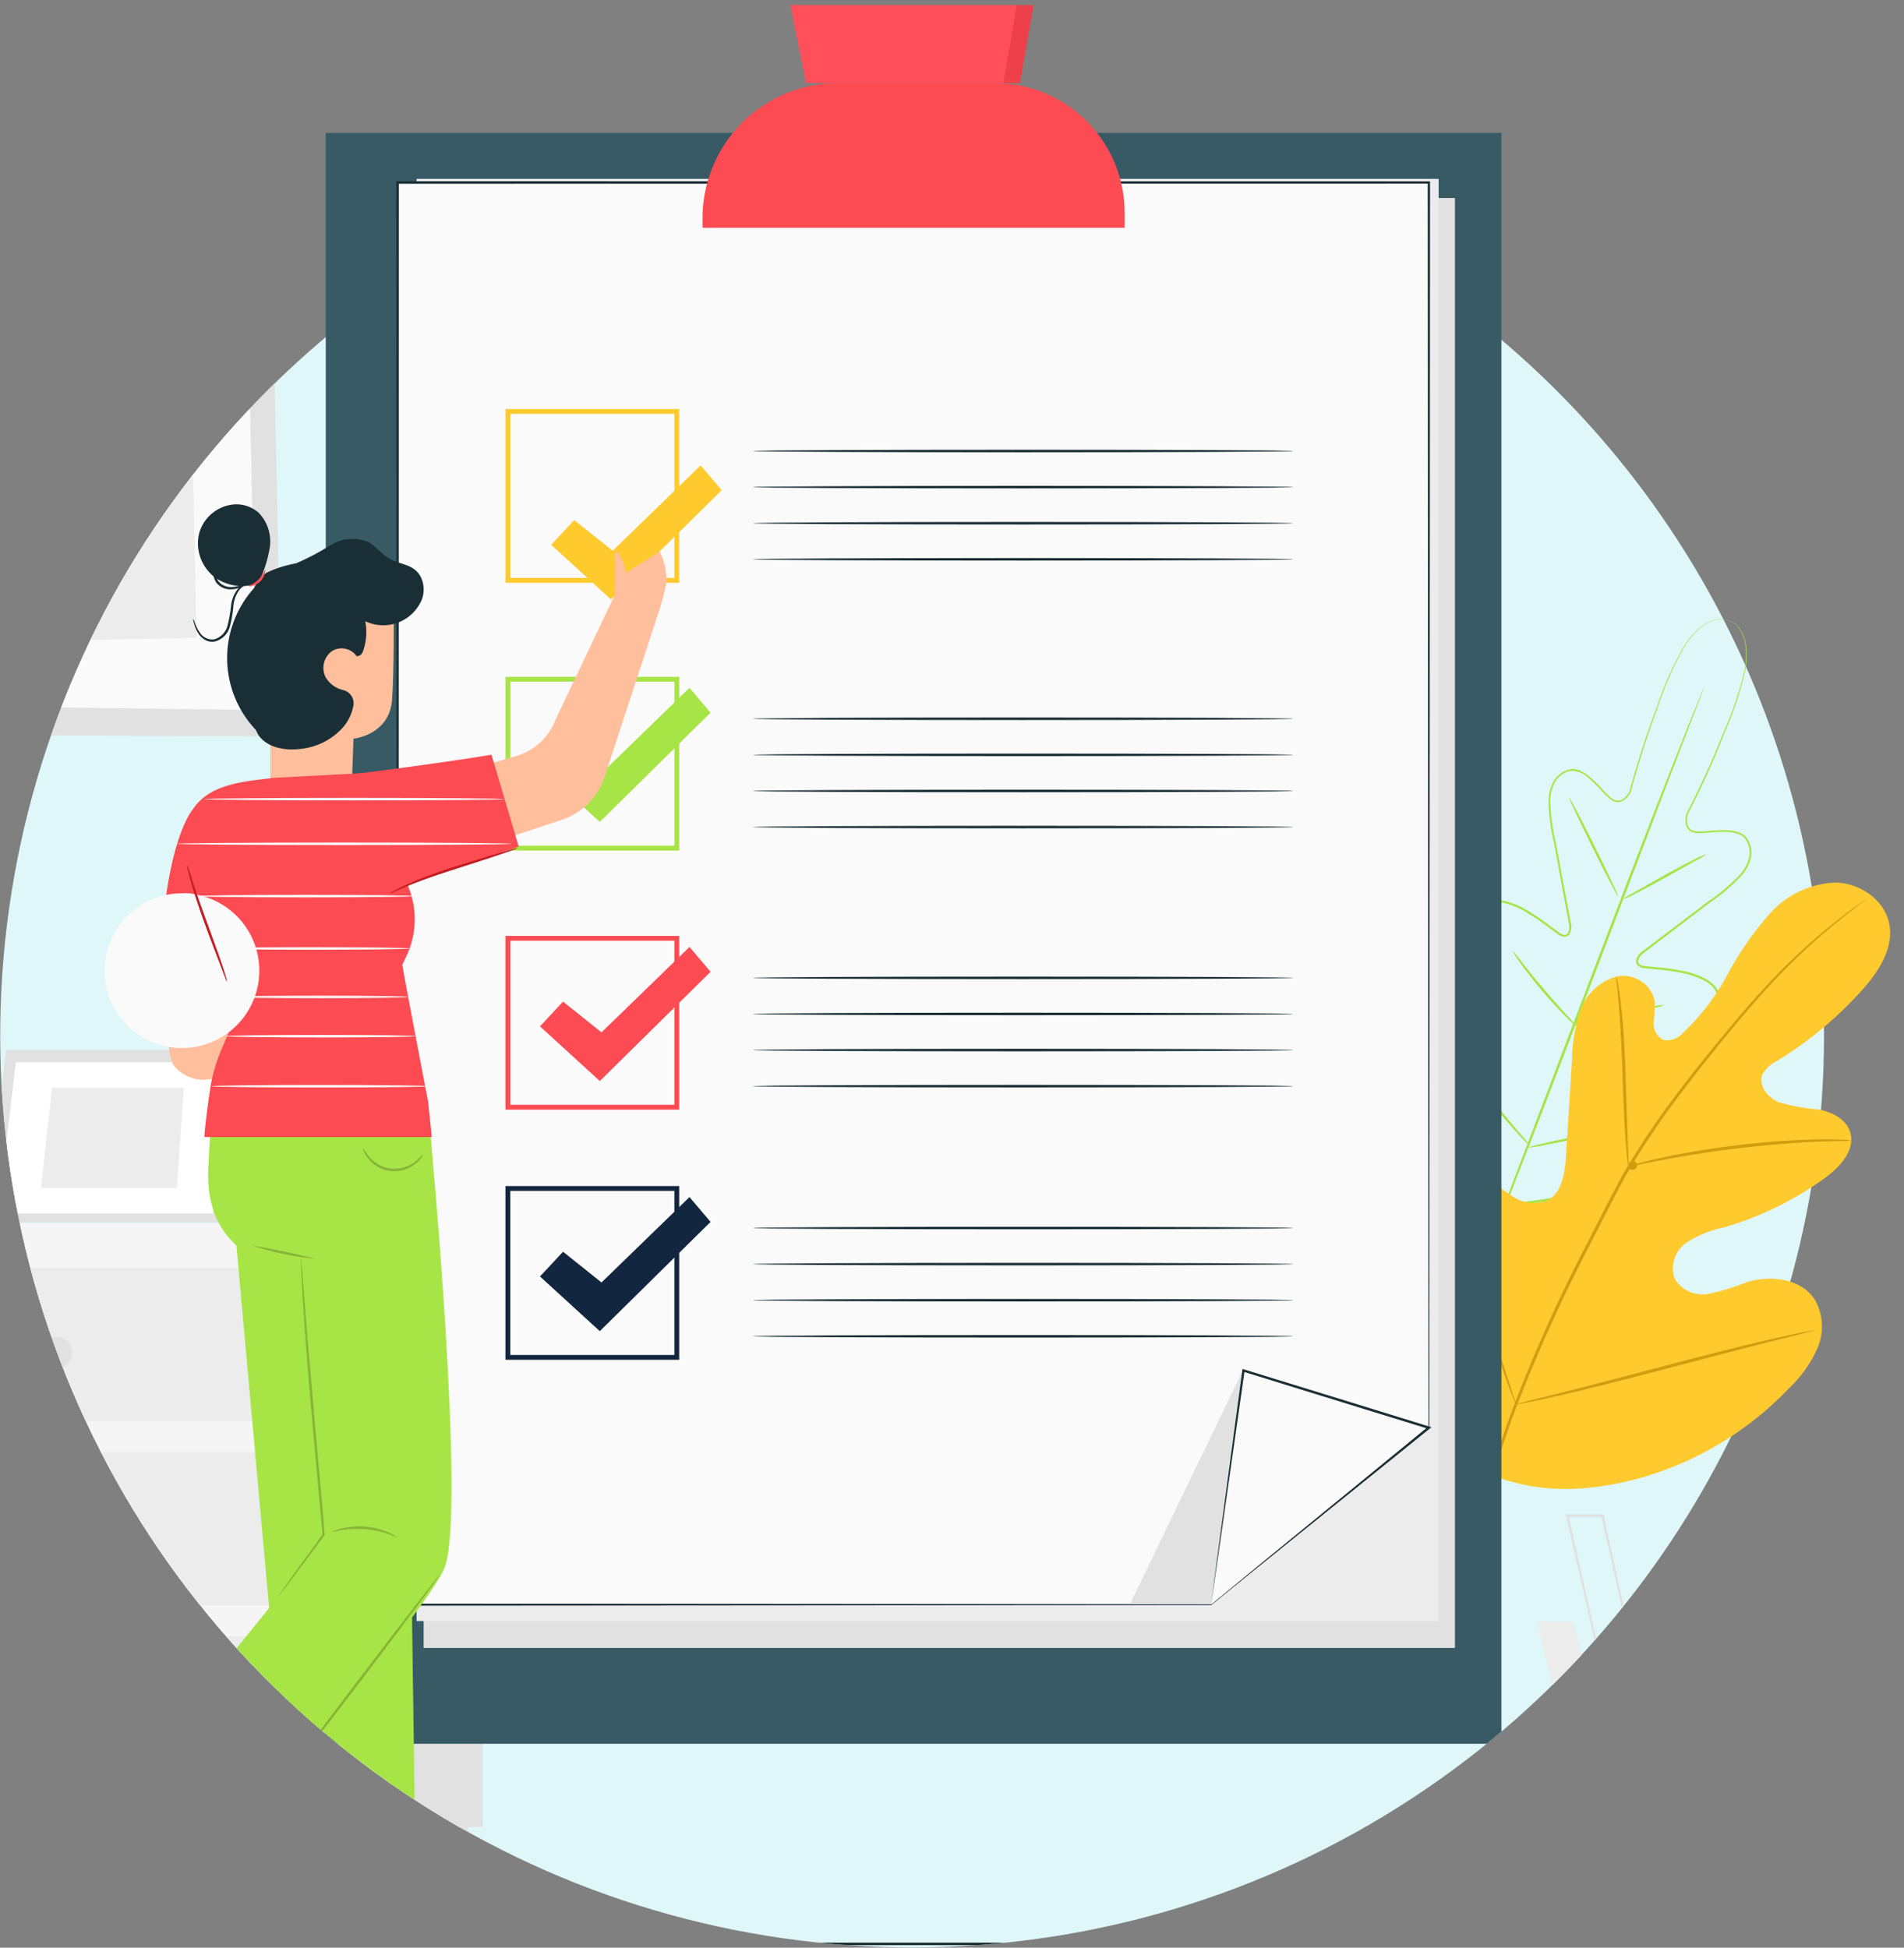 <svg xmlns="http://www.w3.org/2000/svg" xmlns:xlink="http://www.w3.org/1999/xlink" width="207.72" height="212.5" viewBox="0 0 207.72 212.5">
  <rect x="0" y="0" width="207.72" height="212.5" fill="#808080" stroke="none"/>
  <defs>
    <clipPath id="clip-path">
      <path id="Trazado_165522" data-name="Trazado 165522" d="M6704.606,4502.958c0,9.9-2.439,28.556-7.977,38.7-4.585,8.4-10.2,8.789-14.018,15.409a99.5,99.5,0,1,1-152.367-124.007c.718-.639.61-24.629,1.346-25.248,17.294-14.528,39.257-13.4,63.61-13.4,23.229,0,48.869.321,65.8,13.663,1.128.889-.849,22.928.239,23.865C6682.448,4450.187,6704.606,4472.784,6704.606,4502.958Z" transform="translate(-6496.886 -4394.393)" fill="none"/>
    </clipPath>
  </defs>
  <g id="Grupo_125011" data-name="Grupo 125011" transform="translate(-6496.886 -4394.393)">
    <g id="Grupo_125010" data-name="Grupo 125010" transform="translate(6496.886 4394.393)" clip-path="url(#clip-path)">
      <circle id="Elipse_5227" data-name="Elipse 5227" cx="99.497" cy="99.497" r="99.497" transform="translate(0 13.506)" fill="#dff7f9"/>
      <g id="Grupo_124682" data-name="Grupo 124682" transform="translate(-20.7 114.539)">
        <g id="Grupo_124681" data-name="Grupo 124681">
          <path id="Trazado_165384" data-name="Trazado 165384" d="M6461.686,4770.513v13.259h3.063a18.546,18.546,0,0,1,0-4.2c.293-1.564,3.617-5.595,3.52-9.055Z" transform="translate(-6459.602 -4686.125)" fill="#ececec"/>
          <path id="Trazado_165385" data-name="Trazado 165385" d="M6508,4770.513v13.259h3.063a18.546,18.546,0,0,1,0-4.2c.293-1.564,3.617-5.595,3.52-9.055Z" transform="translate(-6481.422 -4686.125)" fill="#e1e1e1"/>
          <path id="Trazado_165386" data-name="Trazado 165386" d="M6547.47,4770.513v13.259h-3.062a18.546,18.546,0,0,0,0-4.2c-.293-1.564-3.618-5.595-3.52-9.055Z" transform="translate(-6496.915 -4686.125)" fill="#ececec"/>
          <path id="Trazado_165387" data-name="Trazado 165387" d="M6587.563,4770.513v13.259H6584.5a18.607,18.607,0,0,0,0-4.2c-.293-1.564-3.618-5.595-3.52-9.055Z" transform="translate(-6515.803 -4686.125)" fill="#e1e1e1"/>
          <rect id="Rectángulo_41336" data-name="Rectángulo 41336" width="73.366" height="65.885" transform="translate(0 18.932)" fill="#f5f5f5"/>
          <path id="Trazado_165388" data-name="Trazado 165388" d="M6559.093,4646.75l.546,65.885h19.219v-65.887Z" transform="translate(-6505.492 -4627.818)" fill="#e1e1e1"/>
          <rect id="Rectángulo_41337" data-name="Rectángulo 41337" width="47.103" height="16.764" transform="translate(3.302 23.779)" fill="#ececec"/>
          <rect id="Rectángulo_41338" data-name="Rectángulo 41338" width="47.103" height="16.764" transform="translate(3.302 43.886)" fill="#ececec"/>
          <rect id="Rectángulo_41339" data-name="Rectángulo 41339" width="47.103" height="16.764" transform="translate(3.302 63.992)" fill="#ececec"/>
          <g id="Grupo_124680" data-name="Grupo 124680" transform="translate(19.326)">
            <g id="Grupo_124675" data-name="Grupo 124675">
              <g id="Grupo_124674" data-name="Grupo 124674">
                <path id="Trazado_165389" data-name="Trazado 165389" d="M6496.32,4610.957l-2.032,18.854h26.031l2.159-18.854Z" transform="translate(-6494.288 -4610.957)" fill="#e1e1e1"/>
              </g>
            </g>
            <g id="Grupo_124677" data-name="Grupo 124677" transform="translate(1.125 1.354)">
              <g id="Grupo_124676" data-name="Grupo 124676">
                <path id="Trazado_165390" data-name="Trazado 165390" d="M6498.393,4613.517l-1.977,16.5h23.493l1.9-16.5Z" transform="translate(-6496.416 -4613.517)" fill="#fff"/>
              </g>
            </g>
            <g id="Grupo_124679" data-name="Grupo 124679" transform="translate(5.839 4.129)">
              <g id="Grupo_124678" data-name="Grupo 124678">
                <path id="Trazado_165391" data-name="Trazado 165391" d="M6506.544,4618.764l-1.216,10.948h14.826l.761-10.948Z" transform="translate(-6505.328 -4618.764)" fill="#ececec"/>
              </g>
            </g>
          </g>
          <path id="Trazado_165392" data-name="Trazado 165392" d="M6544.735,4626.309l5.377,10.81-6.606-.075,1.229-10.734" transform="translate(-6498.149 -4618.189)" fill="#ececec"/>
        </g>
        <path id="Trazado_165393" data-name="Trazado 165393" d="M6508.708,4671.887a1.723,1.723,0,1,1-1.723-1.723A1.722,1.722,0,0,1,6508.708,4671.887Z" transform="translate(-6480.132 -4638.85)" fill="#e1e1e1"/>
        <path id="Trazado_165394" data-name="Trazado 165394" d="M6508.708,4710.28a1.723,1.723,0,1,1-1.723-1.723A1.723,1.723,0,0,1,6508.708,4710.28Z" transform="translate(-6480.132 -4656.937)" fill="#e1e1e1"/>
        <path id="Trazado_165395" data-name="Trazado 165395" d="M6508.708,4748.673a1.723,1.723,0,1,1-1.723-1.722A1.723,1.723,0,0,1,6508.708,4748.673Z" transform="translate(-6480.132 -4675.024)" fill="#e1e1e1"/>
      </g>
      <g id="Grupo_124691" data-name="Grupo 124691" transform="translate(-11.969 25.965)">
        <g id="Grupo_124684" data-name="Grupo 124684">
          <g id="Grupo_124683" data-name="Grupo 124683">
            <path id="Trazado_165396" data-name="Trazado 165396" d="M6515.856,4443.889l-41.6-.4,1.161,54.213,41.595.154Z" transform="translate(-6474.256 -4443.484)" fill="#e1e1e1"/>
          </g>
        </g>
        <g id="Grupo_124686" data-name="Grupo 124686" transform="translate(2.501 1.876)">
          <g id="Grupo_124685" data-name="Grupo 124685">
            <path id="Trazado_165397" data-name="Trazado 165397" d="M6515.4,4447.979l-36.416-.946,1.054,49.169,36.4.448Z" transform="translate(-6478.984 -4447.032)" fill="#fafafa"/>
          </g>
        </g>
        <g id="Grupo_124688" data-name="Grupo 124688" transform="translate(8.539 9.766)">
          <g id="Grupo_124687" data-name="Grupo 124687">
            <path id="Trazado_165398" data-name="Trazado 165398" d="M6514.563,4462.352l-24.16-.4.736,34.367,24.14-.518Z" transform="translate(-6490.402 -4461.949)" fill="#ececec"/>
          </g>
        </g>
        <g id="Grupo_124690" data-name="Grupo 124690" transform="translate(8.539 9.766)">
          <g id="Grupo_124689" data-name="Grupo 124689">
            <path id="Trazado_165399" data-name="Trazado 165399" d="M6491.139,4496.316l23.762-18.173-24.5-16.194Z" transform="translate(-6490.402 -4461.949)" fill="#f5f5f5"/>
          </g>
        </g>
      </g>
      <g id="Grupo_124700" data-name="Grupo 124700" transform="translate(172.137 -2.243)">
        <g id="Grupo_124693" data-name="Grupo 124693">
          <g id="Grupo_124692" data-name="Grupo 124692">
            <path id="Trazado_165400" data-name="Trazado 165400" d="M6858.847,4390.506l-36.495-.355,1.019,47.56,36.489.134Z" transform="translate(-6822.353 -4390.151)" fill="#e1e1e1"/>
          </g>
        </g>
        <g id="Grupo_124695" data-name="Grupo 124695" transform="translate(2.194 1.646)">
          <g id="Grupo_124694" data-name="Grupo 124694">
            <path id="Trazado_165401" data-name="Trazado 165401" d="M6858.446,4394.094l-31.946-.83.924,43.134,31.937.394Z" transform="translate(-6826.5 -4393.264)" fill="#fafafa"/>
          </g>
        </g>
        <g id="Grupo_124697" data-name="Grupo 124697" transform="translate(7.491 8.567)">
          <g id="Grupo_124696" data-name="Grupo 124696">
            <path id="Trazado_165402" data-name="Trazado 165402" d="M6857.711,4406.7l-21.2-.353.646,30.149,21.178-.454Z" transform="translate(-6836.516 -4406.35)" fill="#ececec"/>
          </g>
        </g>
        <g id="Grupo_124699" data-name="Grupo 124699" transform="translate(7.491 8.567)">
          <g id="Grupo_124698" data-name="Grupo 124698">
            <path id="Trazado_165403" data-name="Trazado 165403" d="M6837.163,4436.5l20.846-15.942-21.492-14.207Z" transform="translate(-6836.516 -4406.35)" fill="#f5f5f5"/>
          </g>
        </g>
      </g>
      <g id="Grupo_124707" data-name="Grupo 124707" transform="translate(167.747 165.243)">
        <g id="Grupo_124701" data-name="Grupo 124701" transform="translate(0 11.685)">
          <path id="Trazado_165404" data-name="Trazado 165404" d="M6814.056,4728.918c-.155.466,5.289,21.157,5.289,21.157l3.733-.778-5.133-20.379Z" transform="translate(-6814.052 -4728.918)" fill="#ececec"/>
        </g>
        <g id="Grupo_124702" data-name="Grupo 124702" transform="translate(21.471 8.729)">
          <path id="Trazado_165405" data-name="Trazado 165405" d="M6862.115,4723.33l-7.467,24.112H6859l7.156-22.4Z" transform="translate(-6854.648 -4723.33)" fill="#f5f5f5"/>
        </g>
        <g id="Grupo_124703" data-name="Grupo 124703" transform="translate(27.227 4.996)">
          <path id="Trazado_165406" data-name="Trazado 165406" d="M6874.087,4716.271l-8.556,27.846h4.355l8.245-26.134Z" transform="translate(-6865.531 -4716.271)" fill="#ececec"/>
        </g>
        <g id="Grupo_124704" data-name="Grupo 124704" transform="translate(2.648 31.13)">
          <path id="Trazado_165407" data-name="Trazado 165407" d="M6819.058,4765.685l4.356,15.089h21.934l4.045-15.089Z" transform="translate(-6819.058 -4765.685)" fill="#e1e1e1"/>
        </g>
        <g id="Grupo_124706" data-name="Grupo 124706" transform="translate(3.067)">
          <g id="Grupo_124705" data-name="Grupo 124705">
            <path id="Trazado_165408" data-name="Trazado 165408" d="M6830.747,4737.956a.734.734,0,0,1-.048-.155l-.117-.461c-.1-.425-.241-1.021-.42-1.782-.359-1.57-.873-3.814-1.508-6.59-1.254-5.6-2.987-13.336-4.922-21.974l.134.107h-3.84l.133-.168c1.948,8.646,3.691,16.391,4.954,21.994.614,2.784,1.11,5.034,1.458,6.609l.381,1.792.093.467a.666.666,0,0,1,.022.161.816.816,0,0,1-.048-.155c-.031-.118-.069-.271-.118-.461-.1-.425-.248-1.021-.431-1.782-.367-1.569-.893-3.813-1.541-6.589l-5.037-21.975-.039-.167h4.124l.024.107c1.9,8.646,3.606,16.39,4.84,21.993.6,2.784,1.083,5.034,1.423,6.609.159.765.284,1.366.373,1.792l.091.467A.841.841,0,0,1,6830.747,4737.956Z" transform="translate(-6819.852 -4706.825)" fill="#e1e1e1"/>
          </g>
        </g>
      </g>
      <g id="Grupo_124709" data-name="Grupo 124709" transform="translate(-21.155 211.956)">
        <g id="Grupo_124708" data-name="Grupo 124708">
          <path id="Trazado_165409" data-name="Trazado 165409" d="M6681.186,4795.285c0,.076-50.215.137-112.145.137-61.95,0-112.154-.061-112.154-.137s50.2-.139,112.154-.139C6630.97,4795.146,6681.186,4795.209,6681.186,4795.285Z" transform="translate(-6456.887 -4795.146)" fill="#1a2e35"/>
        </g>
      </g>
      <g id="Grupo_124726" data-name="Grupo 124726" transform="translate(153.423 67.531)">
        <g id="Grupo_124711" data-name="Grupo 124711">
          <g id="Grupo_124710" data-name="Grupo 124710">
            <path id="Trazado_165410" data-name="Trazado 165410" d="M6822.251,4522.282a2.067,2.067,0,0,0-.375-.114,2.6,2.6,0,0,0-1.147.017,4.135,4.135,0,0,0-1.667.856,8.822,8.822,0,0,0-1.693,1.973,35.494,35.494,0,0,0-2.931,6.631,97.413,97.413,0,0,0-2.982,9.324l0,.013,0,.007a2.721,2.721,0,0,1-.616.763,1.219,1.219,0,0,1-.962.307,1.779,1.779,0,0,1-.885-.511c-.247-.229-.479-.473-.712-.718a16.311,16.311,0,0,0-1.466-1.431,2.705,2.705,0,0,0-1.854-.757,2.507,2.507,0,0,0-1.7,1.132,4.262,4.262,0,0,0-.585,2.1,21.148,21.148,0,0,0,.612,4.623q.442,2.373.905,4.859.231,1.242.468,2.513.118.636.237,1.277a1.657,1.657,0,0,1-.151,1.354.667.667,0,0,1-.706.24,1.772,1.772,0,0,1-.625-.326l-1.073-.8a24.289,24.289,0,0,0-2.241-1.509,8.545,8.545,0,0,0-2.506-1.043,2.946,2.946,0,0,0-1.334.008,1.971,1.971,0,0,0-1.086.73,4.487,4.487,0,0,0-.712,2.643,14.772,14.772,0,0,0,.277,2.867,36.575,36.575,0,0,0,1.612,5.7,7.512,7.512,0,0,1,.462,1.471,1.069,1.069,0,0,1-.2.816,1.018,1.018,0,0,1-.153.154.524.524,0,0,1-.206.121.63.63,0,0,1-.461-.1,7.913,7.913,0,0,1-1.223-.973l-1.133-1.051a16.816,16.816,0,0,0-2.405-1.937,5.079,5.079,0,0,0-1.388-.631,1.721,1.721,0,0,0-1.413.176,2.044,2.044,0,0,0-.8,1.225,6.207,6.207,0,0,0-.189,1.547,13.1,13.1,0,0,0,.4,3.159,27.477,27.477,0,0,0,2.3,6.079,46.206,46.206,0,0,0,3.423,5.687,32.622,32.622,0,0,0,2.062,2.66l2.146,2.631.025.031-.126-.049,3.362-.489a30.776,30.776,0,0,0,3.316-.571,46.092,46.092,0,0,0,6.362-1.908,27.543,27.543,0,0,0,5.79-2.956,13.046,13.046,0,0,0,2.421-2.07,6.279,6.279,0,0,0,.9-1.272,2.057,2.057,0,0,0,.233-1.445,1.722,1.722,0,0,0-.928-1.083,5.032,5.032,0,0,0-1.451-.465,16.739,16.739,0,0,0-3.084-.184l-1.546.015a7.872,7.872,0,0,1-1.56-.1.632.632,0,0,1-.409-.235.515.515,0,0,1-.07-.228,1.008,1.008,0,0,1-.01-.217,1.079,1.079,0,0,1,.4-.736,7.664,7.664,0,0,1,1.332-.777,36.56,36.56,0,0,0,5.028-3.137,14.851,14.851,0,0,0,2.132-1.937,4.483,4.483,0,0,0,1.249-2.436,1.983,1.983,0,0,0-.316-1.271,2.947,2.947,0,0,0-.983-.9,8.544,8.544,0,0,0-2.558-.912,23.927,23.927,0,0,0-2.673-.389l-1.336-.127a1.764,1.764,0,0,1-.682-.181.667.667,0,0,1-.355-.656,1.666,1.666,0,0,1,.8-1.1l1.035-.786,2.037-1.546,3.937-2.988a21.087,21.087,0,0,0,3.561-3.011,4.257,4.257,0,0,0,.978-1.949,2.5,2.5,0,0,0-.5-1.979,1.817,1.817,0,0,0-.866-.516,4.14,4.14,0,0,0-1.016-.167,16.354,16.354,0,0,0-2.045.073c-.338.025-.674.049-1.01.053a1.78,1.78,0,0,1-1-.217,1.224,1.224,0,0,1-.5-.875,2.755,2.755,0,0,1,.057-.979l0-.008.006-.011a97.154,97.154,0,0,0,4.056-8.892,36.489,36.489,0,0,0,2.3-6.863,8.947,8.947,0,0,0,.1-2.592,4.2,4.2,0,0,0-.615-1.768,2.525,2.525,0,0,0-.819-.8,1.875,1.875,0,0,0-.352-.171,1.389,1.389,0,0,1,.363.151,2.492,2.492,0,0,1,.846.793,4.2,4.2,0,0,1,.645,1.784,8.927,8.927,0,0,1-.084,2.617,36.059,36.059,0,0,1-2.266,6.9,95.674,95.674,0,0,1-4.03,8.924l.008-.019a2.552,2.552,0,0,0-.05.912,1.049,1.049,0,0,0,.432.755,1.622,1.622,0,0,0,.9.186c.328,0,.661-.03,1-.056a16.6,16.6,0,0,1,2.07-.08,4.382,4.382,0,0,1,1.061.173,2.006,2.006,0,0,1,.951.567,2.688,2.688,0,0,1,.552,2.139,4.449,4.449,0,0,1-1.015,2.044,21.273,21.273,0,0,1-3.592,3.055q-1.918,1.46-3.928,2.993l-2.032,1.547-1.033.787a2.451,2.451,0,0,0-.47.414,1.056,1.056,0,0,0-.243.529.429.429,0,0,0,.241.434,1.55,1.55,0,0,0,.595.153l1.331.124a24.253,24.253,0,0,1,2.7.39,8.767,8.767,0,0,1,2.633.938,3.185,3.185,0,0,1,1.063.978,2.218,2.218,0,0,1,.356,1.421,4.7,4.7,0,0,1-1.306,2.583,15.067,15.067,0,0,1-2.166,1.973,36.857,36.857,0,0,1-5.061,3.164,7.426,7.426,0,0,0-1.279.744.815.815,0,0,0-.317.557.77.77,0,0,0,.008.164c.006.042.021.142.038.133a.445.445,0,0,0,.246.114,7.8,7.8,0,0,0,1.5.093l1.544-.017a17.089,17.089,0,0,1,3.134.186,5.284,5.284,0,0,1,1.53.493,1.987,1.987,0,0,1,1.061,1.252,2.317,2.317,0,0,1-.252,1.63,6.5,6.5,0,0,1-.941,1.331,13.376,13.376,0,0,1-2.467,2.115,27.739,27.739,0,0,1-5.847,2.987,46.045,46.045,0,0,1-6.4,1.921,31.1,31.1,0,0,1-3.33.575l-3.367.49-.077.012-.049-.061-.025-.03-2.15-2.636a32.458,32.458,0,0,1-2.068-2.67,46.158,46.158,0,0,1-3.444-5.724,27.741,27.741,0,0,1-2.316-6.14,13.317,13.317,0,0,1-.4-3.224,6.466,6.466,0,0,1,.2-1.617,2.316,2.316,0,0,1,.91-1.375,1.989,1.989,0,0,1,1.626-.211,5.3,5.3,0,0,1,1.465.665,17.022,17.022,0,0,1,2.443,1.969l1.131,1.049a7.773,7.773,0,0,0,1.171.939.462.462,0,0,0,.259.082c.006.017.084-.046.117-.073a.7.7,0,0,0,.116-.116.814.814,0,0,0,.141-.625,7.456,7.456,0,0,0-.447-1.41,36.906,36.906,0,0,1-1.618-5.743,15.1,15.1,0,0,1-.277-2.917,4.709,4.709,0,0,1,.768-2.789,2.226,2.226,0,0,1,1.217-.814,3.2,3.2,0,0,1,1.445-.01,8.738,8.738,0,0,1,2.58,1.075,24.283,24.283,0,0,1,2.261,1.527q.537.4,1.069.8a1.568,1.568,0,0,0,.542.29.429.429,0,0,0,.471-.156,1.036,1.036,0,0,0,.178-.553,2.37,2.37,0,0,0-.069-.622q-.117-.642-.235-1.276-.235-1.269-.463-2.513l-.895-4.857a21.291,21.291,0,0,1-.606-4.676,4.459,4.459,0,0,1,.622-2.2,2.688,2.688,0,0,1,1.846-1.214,2.006,2.006,0,0,1,1.085.218,4.367,4.367,0,0,1,.9.585,16.582,16.582,0,0,1,1.479,1.45c.232.246.461.488.7.712a1.624,1.624,0,0,0,.793.47,1.048,1.048,0,0,0,.827-.268,2.565,2.565,0,0,0,.577-.709l-.007.019a95.993,95.993,0,0,1,3.023-9.331,35.123,35.123,0,0,1,2.978-6.636,8.845,8.845,0,0,1,1.724-1.976,4.162,4.162,0,0,1,1.7-.848,2.563,2.563,0,0,1,1.162.006A1.482,1.482,0,0,1,6822.251,4522.282Z" transform="translate(-6786.969 -4522.076)" fill="#a7e446"/>
          </g>
        </g>
        <g id="Grupo_124713" data-name="Grupo 124713" transform="translate(7.374 7.401)">
          <g id="Grupo_124712" data-name="Grupo 124712">
            <path id="Trazado_165411" data-name="Trazado 165411" d="M6826.045,4536.07a.927.927,0,0,1-.054.173l-.182.5c-.173.451-.416,1.089-.727,1.9-.642,1.666-1.559,4.048-2.691,6.985-2.252,5.921-5.356,14.074-8.784,23.079-3.418,9.021-6.545,17.175-8.861,23.056-1.158,2.941-2.1,5.317-2.773,6.953-.331.8-.59,1.436-.773,1.882l-.208.487a.883.883,0,0,1-.079.162.929.929,0,0,1,.053-.173c.047-.125.106-.29.182-.5.172-.451.416-1.089.726-1.9.642-1.666,1.56-4.047,2.691-6.984,2.254-5.92,5.358-14.074,8.787-23.083s6.543-17.171,8.86-23.052c1.157-2.941,2.1-5.317,2.773-6.954.331-.8.59-1.436.773-1.882l.208-.487A.878.878,0,0,1,6826.045,4536.07Z" transform="translate(-6800.912 -4536.07)" fill="#a7e446"/>
          </g>
        </g>
        <g id="Grupo_124715" data-name="Grupo 124715" transform="translate(23.545 25.649)">
          <g id="Grupo_124714" data-name="Grupo 124714">
            <path id="Trazado_165412" data-name="Trazado 165412" d="M6840.734,4570.575a9.324,9.324,0,0,1-1.323.786l-3.239,1.8c-1.266.7-2.42,1.332-3.271,1.758a7.04,7.04,0,0,1-1.414.616,10.926,10.926,0,0,1,1.322-.787l3.228-1.826c1.267-.7,2.429-1.317,3.283-1.735A7.908,7.908,0,0,1,6840.734,4570.575Z" transform="translate(-6831.487 -4570.572)" fill="#a7e446"/>
          </g>
        </g>
        <g id="Grupo_124717" data-name="Grupo 124717" transform="translate(17.743 19.45)">
          <g id="Grupo_124716" data-name="Grupo 124716">
            <path id="Trazado_165413" data-name="Trazado 165413" d="M6825.891,4569.694c-.068.034-1.326-2.366-2.809-5.36s-2.63-5.449-2.562-5.483,1.325,2.367,2.809,5.361S6825.959,4569.661,6825.891,4569.694Z" transform="translate(-6820.517 -4558.851)" fill="#a7e446"/>
          </g>
        </g>
        <g id="Grupo_124719" data-name="Grupo 124719" transform="translate(11.578 36.209)">
          <g id="Grupo_124718" data-name="Grupo 124718">
            <path id="Trazado_165414" data-name="Trazado 165414" d="M6815.775,4598.71a8.062,8.062,0,0,1-1.163-1.06c-.686-.687-1.608-1.664-2.564-2.8s-1.771-2.2-2.334-2.992a7.914,7.914,0,0,1-.852-1.323,9.984,9.984,0,0,1,1.007,1.206c.6.76,1.434,1.805,2.389,2.931s1.846,2.122,2.494,2.842A9.912,9.912,0,0,1,6815.775,4598.71Z" transform="translate(-6808.86 -4590.538)" fill="#a7e446"/>
          </g>
        </g>
        <g id="Grupo_124721" data-name="Grupo 124721" transform="translate(18.502 42.1)">
          <g id="Grupo_124720" data-name="Grupo 124720">
            <path id="Trazado_165415" data-name="Trazado 165415" d="M6831.618,4601.685a7.6,7.6,0,0,1-1.395.408c-.87.218-2.074.5-3.408.8s-2.547.547-3.427.717a.728.728,0,1,1-.042-.19c.87-.217,2.074-.5,3.41-.8s2.545-.548,3.425-.717A7.642,7.642,0,0,1,6831.618,4601.685Z" transform="translate(-6821.953 -4601.677)" fill="#a7e446"/>
          </g>
        </g>
        <g id="Grupo_124723" data-name="Grupo 124723" transform="translate(13.251 55.056)">
          <g id="Grupo_124722" data-name="Grupo 124722">
            <path id="Trazado_165416" data-name="Trazado 165416" d="M6824.437,4626.181a12.47,12.47,0,0,1-1.8.48c-1.119.262-2.667.6-4.381.967s-3.269.676-4.4.889a12.336,12.336,0,0,1-1.838.289,12.562,12.562,0,0,1,1.8-.479c1.118-.262,2.667-.6,4.381-.968s3.269-.674,4.4-.888A12.428,12.428,0,0,1,6824.437,4626.181Z" transform="translate(-6812.023 -4626.174)" fill="#a7e446"/>
          </g>
        </g>
        <g id="Grupo_124725" data-name="Grupo 124725" transform="translate(5.041 46.937)">
          <g id="Grupo_124724" data-name="Grupo 124724">
            <path id="Trazado_165417" data-name="Trazado 165417" d="M6804.989,4621.427a2,2,0,0,1-.4-.361c-.244-.244-.585-.607-1-1.06-.83-.91-1.948-2.192-3.121-3.661s-2.184-2.838-2.888-3.847c-.353-.5-.63-.918-.815-1.208a2.051,2.051,0,0,1-.265-.467,1.993,1.993,0,0,1,.353.405l.886,1.156c.743.978,1.772,2.327,2.946,3.79s2.261,2.763,3.052,3.7A15.713,15.713,0,0,1,6804.989,4621.427Z" transform="translate(-6796.5 -4610.822)" fill="#a7e446"/>
          </g>
        </g>
      </g>
      <g id="Grupo_124744" data-name="Grupo 124744" transform="translate(151.95 96.295)">
        <g id="Grupo_124728" data-name="Grupo 124728">
          <g id="Grupo_124727" data-name="Grupo 124727">
            <path id="Trazado_165418" data-name="Trazado 165418" d="M6793.9,4640.667c-9.184-7.4-10.515-20.06-9.361-31.278.192-1.873.122-3.866,1.127-5.452s3.167-2.568,4.793-1.661c1.349.75,1.845,2.414,2.533,3.809a11.013,11.013,0,0,0,4.113,4.506,4.192,4.192,0,0,0,3.83.613c1.68-.782,2.025-3.006,2.141-4.874q.324-5.221.651-10.442a17.438,17.438,0,0,1,.943-5.506,5.805,5.805,0,0,1,3.908-3.666,3.52,3.52,0,0,1,4.185,2.652,17.258,17.258,0,0,1-.106,2.328,1.97,1.97,0,0,0,1.022,1.927,2.264,2.264,0,0,0,2.109-.716,24.892,24.892,0,0,0,4.917-6.422,34.538,34.538,0,0,1,4.633-6.658,10.119,10.119,0,0,1,7.1-3.367c2.686.032,5.42,1.877,5.916,4.548s-1.222,5.244-3.039,7.26a41.781,41.781,0,0,1-9.243,7.674,3.441,3.441,0,0,0-1.559,1.461c-.49,1.216.6,2.534,1.8,3.027a21.657,21.657,0,0,0,4.323.789c1.444.271,2.977,1.021,3.433,2.435.634,1.96-1.1,3.851-2.759,5.053a35.776,35.776,0,0,1-10.982,5.374,12.082,12.082,0,0,0-4.058,1.638,3.465,3.465,0,0,0-1.378,3.882,3.526,3.526,0,0,0,3.725,1.732,24.885,24.885,0,0,0,4.2-1.283c2.632-.792,5.933-.388,7.424,1.941a5.924,5.924,0,0,1,.27,5.268,13.65,13.65,0,0,1-3.146,4.419,35.985,35.985,0,0,1-16.066,9.719c-6.092,1.656-11.645,1.836-17.411-.733" transform="translate(-6784.185 -4576.461)" fill="#feca2e"/>
          </g>
        </g>
        <g id="Grupo_124731" data-name="Grupo 124731" transform="translate(8.993 1.803)">
          <g id="Grupo_124730" data-name="Grupo 124730">
            <g id="Grupo_124729" data-name="Grupo 124729">
              <path id="Trazado_165419" data-name="Trazado 165419" d="M6801.188,4650.6a82.1,82.1,0,0,1,4.106-15.177,167.425,167.425,0,0,1,7.875-17.554l2.3-4.5c.758-1.473,1.51-2.935,2.334-4.319a83.885,83.885,0,0,1,5.19-7.681c1.77-2.364,3.534-4.542,5.2-6.566s3.262-3.877,4.786-5.506a66.415,66.415,0,0,1,7.753-7.145c.978-.77,1.756-1.341,2.289-1.721l.608-.429a1.329,1.329,0,0,1,.214-.135,1.475,1.475,0,0,1-.193.165l-.589.456c-.519.4-1.283.987-2.247,1.771a70.256,70.256,0,0,0-7.658,7.207c-1.508,1.635-3.086,3.495-4.744,5.522s-3.408,4.212-5.167,6.575a84.734,84.734,0,0,0-5.153,7.663c-.817,1.377-1.562,2.827-2.321,4.3l-2.3,4.494a171.869,171.869,0,0,0-7.885,17.507,83.626,83.626,0,0,0-4.163,15.1" transform="translate(-6801.188 -4579.871)" fill="#d39c11"/>
            </g>
          </g>
        </g>
        <g id="Grupo_124734" data-name="Grupo 124734" transform="translate(24.382 10.256)">
          <g id="Grupo_124733" data-name="Grupo 124733">
            <g id="Grupo_124732" data-name="Grupo 124732">
              <path id="Trazado_165420" data-name="Trazado 165420" d="M6831.612,4616.578a3.684,3.684,0,0,1-.128-.809c-.062-.522-.128-1.281-.2-2.22-.137-1.877-.237-4.475-.336-7.34s-.235-5.456-.4-7.326c-.08-.935-.152-1.692-.208-2.213a3.672,3.672,0,0,1-.049-.817,3.761,3.761,0,0,1,.181.8c.1.518.207,1.272.317,2.207.228,1.87.4,4.468.5,7.337.091,2.828.173,5.385.236,7.34.033.883.063,1.627.086,2.224A3.822,3.822,0,0,1,6831.612,4616.578Z" transform="translate(-6830.285 -4595.853)" fill="#d39c11"/>
            </g>
          </g>
        </g>
        <g id="Grupo_124737" data-name="Grupo 124737" transform="translate(25.709 28.016)">
          <g id="Grupo_124736" data-name="Grupo 124736">
            <g id="Grupo_124735" data-name="Grupo 124735">
              <path id="Trazado_165421" data-name="Trazado 165421" d="M6857.1,4629.558a5.156,5.156,0,0,1-.965.049c-.62.013-1.517.026-2.624.078-2.214.086-5.27.313-8.628.71s-6.385.9-8.563,1.32c-1.091.2-1.968.39-2.577.516a.485.485,0,1,1-.03-.132c.6-.167,1.472-.392,2.56-.626,2.172-.484,5.2-1.019,8.57-1.423a84.71,84.71,0,0,1,8.663-.611c1.111-.021,2.01,0,2.632.033A5.144,5.144,0,0,1,6857.1,4629.558Z" transform="translate(-6832.793 -4629.431)" fill="#d39c11"/>
            </g>
          </g>
        </g>
        <g id="Grupo_124740" data-name="Grupo 124740" transform="translate(3.44 25.452)">
          <g id="Grupo_124739" data-name="Grupo 124739">
            <g id="Grupo_124738" data-name="Grupo 124738">
              <path id="Trazado_165422" data-name="Trazado 165422" d="M6800.673,4656.067a1.222,1.222,0,0,1-.144-.3l-.352-.9c-.3-.778-.708-1.919-1.19-3.333-.97-2.829-2.186-6.779-3.469-11.156s-2.461-8.334-3.369-11.179c-.447-1.383-.814-2.521-1.087-3.367-.116-.367-.212-.67-.291-.918a1.2,1.2,0,0,1-.079-.329,1.269,1.269,0,0,1,.144.305c.095.242.211.538.351.9.3.78.708,1.919,1.192,3.334.969,2.829,2.185,6.779,3.469,11.157s2.461,8.333,3.37,11.179c.447,1.382.813,2.521,1.086,3.366l.291.917A1.27,1.27,0,0,1,6800.673,4656.067Z" transform="translate(-6790.69 -4624.583)" fill="#d39c11"/>
            </g>
          </g>
        </g>
        <g id="Grupo_124743" data-name="Grupo 124743" transform="translate(13.424 48.84)">
          <g id="Grupo_124742" data-name="Grupo 124742">
            <g id="Grupo_124741" data-name="Grupo 124741">
              <path id="Trazado_165423" data-name="Trazado 165423" d="M6842.166,4668.809a1.293,1.293,0,0,1-.325.108l-.948.247-3.491.873c-2.948.738-7.008,1.8-11.492,2.986s-8.56,2.213-11.524,2.89c-1.482.338-2.683.6-3.518.764l-.961.184a1.253,1.253,0,0,1-.34.04,1.356,1.356,0,0,1,.325-.109l.948-.246,3.49-.873c2.948-.737,7.009-1.8,11.494-2.986s8.557-2.212,11.521-2.889c1.482-.339,2.684-.6,3.518-.765l.962-.183A1.227,1.227,0,0,1,6842.166,4668.809Z" transform="translate(-6809.566 -4668.804)" fill="#d39c11"/>
            </g>
          </g>
        </g>
      </g>
      <g id="Grupo_124803" data-name="Grupo 124803" transform="translate(35.539 0.552)">
        <g id="Grupo_124745" data-name="Grupo 124745" transform="translate(0 13.948)">
          <rect id="Rectángulo_41340" data-name="Rectángulo 41340" width="128.26" height="175.753" fill="#375a64"/>
        </g>
        <g id="Grupo_124746" data-name="Grupo 124746" transform="translate(10.68 21.052)">
          <path id="Trazado_165424" data-name="Trazado 165424" d="M6696.783,4593.436h-112.51v-158.2h112.51v158.2Z" transform="translate(-6584.273 -4435.24)" fill="#e1e1e1"/>
        </g>
        <g id="Grupo_124747" data-name="Grupo 124747" transform="translate(9.916 18.96)">
          <path id="Trazado_165425" data-name="Trazado 165425" d="M6694.326,4588.638h-111.5V4431.284h111.5v157.354Z" transform="translate(-6582.83 -4431.284)" fill="#ececec"/>
        </g>
        <g id="Grupo_124751" data-name="Grupo 124751" transform="translate(7.697 19.221)">
          <g id="Grupo_124748" data-name="Grupo 124748" transform="translate(0.138 0.138)">
            <path id="Trazado_165426" data-name="Trazado 165426" d="M6680.491,4576.748l-12.841,10.457h-88.756V4432.039H6691.4V4567.9Z" transform="translate(-6578.894 -4432.039)" fill="#fafafa"/>
          </g>
          <g id="Grupo_124750" data-name="Grupo 124750">
            <g id="Grupo_124749" data-name="Grupo 124749">
              <path id="Trazado_165427" data-name="Trazado 165427" d="M6680.368,4576.625s.228-.194.686-.57l2.057-1.682,8.143-6.628-.015.034c-.014-22.317-.043-71.907-.082-135.862l.125.125-111.528.013h-.982l.138-.138c-.011,58.334-.02,112.149-.027,155.166l-.111-.11,88.755.063-.03.01,9.645-7.822,2.417-1.953c.538-.433.811-.645.811-.645s-.262.225-.8.664l-2.4,1.972q-3.21,2.621-9.615,7.858l-.013.01h-.017l-88.755.064h-.11v-.111c-.007-43.016-.017-96.831-.027-155.166v-.138h1.12l111.528.014h.125v.124c-.039,63.956-.067,113.545-.081,135.862v.021l-.017.013-8.169,6.6-2.072,1.665C6680.605,4576.443,6680.368,4576.625,6680.368,4576.625Z" transform="translate(-6578.633 -4431.778)" fill="#1a2e35"/>
            </g>
          </g>
        </g>
        <g id="Grupo_124752" data-name="Grupo 124752" transform="translate(41.106 8.515)">
          <path id="Rectángulo_41341" data-name="Rectángulo 41341" d="M14.757,0H31.893A14.154,14.154,0,0,1,46.047,14.154v1.631a0,0,0,0,1,0,0H0a0,0,0,0,1,0,0V14.757A14.757,14.757,0,0,1,14.757,0Z" fill="#fc4b52"/>
        </g>
        <g id="Grupo_124753" data-name="Grupo 124753" transform="translate(50.701)">
          <path id="Trazado_165428" data-name="Trazado 165428" d="M6661.626,4403.951l-1.684-8.515h26.514l-1.473,8.515Z" transform="translate(-6659.943 -4395.437)" fill="#ff4f5b"/>
        </g>
        <g id="Grupo_124763" data-name="Grupo 124763" transform="translate(19.603 44.079)">
          <g id="Grupo_124754" data-name="Grupo 124754">
            <path id="Trazado_165429" data-name="Trazado 165429" d="M6620.1,4497.734h-18.955v-18.956H6620.1Zm-18.426-.53h17.9v-17.9h-17.9Z" transform="translate(-6601.144 -4478.779)" fill="#feca2e"/>
          </g>
          <g id="Grupo_124756" data-name="Grupo 124756" transform="translate(27 4.44)">
            <g id="Grupo_124755" data-name="Grupo 124755">
              <path id="Trazado_165430" data-name="Trazado 165430" d="M6711.129,4487.311c0,.076-13.194.138-29.465.138s-29.47-.062-29.47-.138,13.192-.138,29.47-.138S6711.129,4487.234,6711.129,4487.311Z" transform="translate(-6652.194 -4487.173)" fill="#1a2e35"/>
            </g>
          </g>
          <g id="Grupo_124758" data-name="Grupo 124758" transform="translate(27 8.379)">
            <g id="Grupo_124757" data-name="Grupo 124757">
              <path id="Trazado_165431" data-name="Trazado 165431" d="M6711.129,4494.758c0,.076-13.194.138-29.465.138s-29.47-.062-29.47-.138,13.192-.137,29.47-.137S6711.129,4494.682,6711.129,4494.758Z" transform="translate(-6652.194 -4494.621)" fill="#1a2e35"/>
            </g>
          </g>
          <g id="Grupo_124760" data-name="Grupo 124760" transform="translate(27 12.317)">
            <g id="Grupo_124759" data-name="Grupo 124759">
              <path id="Trazado_165432" data-name="Trazado 165432" d="M6711.129,4502.205c0,.076-13.194.138-29.465.138s-29.47-.062-29.47-.138,13.192-.138,29.47-.138S6711.129,4502.13,6711.129,4502.205Z" transform="translate(-6652.194 -4502.067)" fill="#1a2e35"/>
            </g>
          </g>
          <g id="Grupo_124762" data-name="Grupo 124762" transform="translate(27 16.256)">
            <g id="Grupo_124761" data-name="Grupo 124761">
              <path id="Trazado_165433" data-name="Trazado 165433" d="M6711.129,4509.652c0,.076-13.194.138-29.465.138s-29.47-.062-29.47-.138,13.192-.137,29.47-.137S6711.129,4509.576,6711.129,4509.652Z" transform="translate(-6652.194 -4509.515)" fill="#1a2e35"/>
            </g>
          </g>
        </g>
        <g id="Grupo_124774" data-name="Grupo 124774" transform="translate(19.603 73.292)">
          <g id="Grupo_124764" data-name="Grupo 124764">
            <path id="Trazado_165434" data-name="Trazado 165434" d="M6620.1,4552.967h-18.955v-18.955H6620.1Zm-18.426-.529h17.9v-17.9h-17.9Z" transform="translate(-6601.144 -4534.013)" fill="#a7e446"/>
          </g>
          <g id="Grupo_124765" data-name="Grupo 124765" transform="translate(3.769 1.2)">
            <path id="Trazado_165435" data-name="Trazado 165435" d="M6608.271,4544.949l2.516-2.7,4.194,3.355,9.6-9.319,2.3,2.71-12.085,11.922Z" transform="translate(-6608.271 -4536.282)" fill="#a7e446"/>
          </g>
          <g id="Grupo_124767" data-name="Grupo 124767" transform="translate(27 4.44)">
            <g id="Grupo_124766" data-name="Grupo 124766">
              <path id="Trazado_165436" data-name="Trazado 165436" d="M6711.129,4542.544c0,.077-13.194.139-29.465.139s-29.47-.062-29.47-.139,13.192-.137,29.47-.137S6711.129,4542.468,6711.129,4542.544Z" transform="translate(-6652.194 -4542.407)" fill="#1a2e35"/>
            </g>
          </g>
          <g id="Grupo_124769" data-name="Grupo 124769" transform="translate(27 8.378)">
            <g id="Grupo_124768" data-name="Grupo 124768">
              <path id="Trazado_165437" data-name="Trazado 165437" d="M6711.129,4549.991c0,.076-13.194.138-29.465.138s-29.47-.062-29.47-.138,13.192-.138,29.47-.138S6711.129,4549.916,6711.129,4549.991Z" transform="translate(-6652.194 -4549.854)" fill="#1a2e35"/>
            </g>
          </g>
          <g id="Grupo_124771" data-name="Grupo 124771" transform="translate(27 12.317)">
            <g id="Grupo_124770" data-name="Grupo 124770">
              <path id="Trazado_165438" data-name="Trazado 165438" d="M6711.129,4557.438c0,.076-13.194.138-29.465.138s-29.47-.062-29.47-.138,13.192-.138,29.47-.138S6711.129,4557.362,6711.129,4557.438Z" transform="translate(-6652.194 -4557.3)" fill="#1a2e35"/>
            </g>
          </g>
          <g id="Grupo_124773" data-name="Grupo 124773" transform="translate(27 16.256)">
            <g id="Grupo_124772" data-name="Grupo 124772">
              <path id="Trazado_165439" data-name="Trazado 165439" d="M6711.129,4564.886c0,.077-13.194.138-29.465.138s-29.47-.061-29.47-.138,13.192-.137,29.47-.137S6711.129,4564.811,6711.129,4564.886Z" transform="translate(-6652.194 -4564.749)" fill="#1a2e35"/>
            </g>
          </g>
        </g>
        <g id="Grupo_124785" data-name="Grupo 124785" transform="translate(19.603 101.56)">
          <g id="Grupo_124775" data-name="Grupo 124775">
            <path id="Trazado_165440" data-name="Trazado 165440" d="M6620.1,4606.415h-18.955v-18.955H6620.1Zm-18.426-.528h17.9v-17.9h-17.9Z" transform="translate(-6601.144 -4587.459)" fill="#fc4b52"/>
          </g>
          <g id="Grupo_124776" data-name="Grupo 124776" transform="translate(3.769 1.201)">
            <path id="Trazado_165441" data-name="Trazado 165441" d="M6608.271,4598.4l2.516-2.7,4.194,3.355,9.6-9.319,2.3,2.71-12.085,11.921Z" transform="translate(-6608.271 -4589.73)" fill="#fc4b52"/>
          </g>
          <g id="Grupo_124778" data-name="Grupo 124778" transform="translate(27 4.44)">
            <g id="Grupo_124777" data-name="Grupo 124777">
              <path id="Trazado_165442" data-name="Trazado 165442" d="M6711.129,4595.992c0,.076-13.194.138-29.465.138s-29.47-.062-29.47-.138,13.192-.137,29.47-.137S6711.129,4595.916,6711.129,4595.992Z" transform="translate(-6652.194 -4595.855)" fill="#1a2e35"/>
            </g>
          </g>
          <g id="Grupo_124780" data-name="Grupo 124780" transform="translate(27 8.379)">
            <g id="Grupo_124779" data-name="Grupo 124779">
              <path id="Trazado_165443" data-name="Trazado 165443" d="M6711.129,4603.44c0,.076-13.194.138-29.465.138s-29.47-.062-29.47-.138,13.192-.138,29.47-.138S6711.129,4603.364,6711.129,4603.44Z" transform="translate(-6652.194 -4603.302)" fill="#1a2e35"/>
            </g>
          </g>
          <g id="Grupo_124782" data-name="Grupo 124782" transform="translate(27 12.317)">
            <g id="Grupo_124781" data-name="Grupo 124781">
              <path id="Trazado_165444" data-name="Trazado 165444" d="M6711.129,4610.887c0,.076-13.194.138-29.465.138s-29.47-.062-29.47-.138,13.192-.138,29.47-.138S6711.129,4610.811,6711.129,4610.887Z" transform="translate(-6652.194 -4610.749)" fill="#1a2e35"/>
            </g>
          </g>
          <g id="Grupo_124784" data-name="Grupo 124784" transform="translate(27 16.256)">
            <g id="Grupo_124783" data-name="Grupo 124783">
              <path id="Trazado_165445" data-name="Trazado 165445" d="M6711.129,4618.334c0,.076-13.194.138-29.465.138s-29.47-.062-29.47-.138,13.192-.138,29.47-.138S6711.129,4618.258,6711.129,4618.334Z" transform="translate(-6652.194 -4618.196)" fill="#1a2e35"/>
            </g>
          </g>
        </g>
        <g id="Grupo_124796" data-name="Grupo 124796" transform="translate(19.603 128.854)">
          <g id="Grupo_124786" data-name="Grupo 124786">
            <path id="Trazado_165446" data-name="Trazado 165446" d="M6620.1,4658.021h-18.955v-18.955H6620.1Zm-18.426-.529h17.9v-17.9h-17.9Z" transform="translate(-6601.144 -4639.065)" fill="#12263f"/>
          </g>
          <g id="Grupo_124787" data-name="Grupo 124787" transform="translate(3.769 1.2)">
            <path id="Trazado_165447" data-name="Trazado 165447" d="M6608.271,4650l2.516-2.7,4.194,3.355,9.6-9.319,2.3,2.71-12.085,11.921Z" transform="translate(-6608.271 -4641.335)" fill="#12263f"/>
          </g>
          <g id="Grupo_124789" data-name="Grupo 124789" transform="translate(27 4.44)">
            <g id="Grupo_124788" data-name="Grupo 124788">
              <path id="Trazado_165448" data-name="Trazado 165448" d="M6711.129,4647.6c0,.076-13.194.137-29.465.137s-29.47-.061-29.47-.137,13.192-.138,29.47-.138S6711.129,4647.522,6711.129,4647.6Z" transform="translate(-6652.194 -4647.46)" fill="#1a2e35"/>
            </g>
          </g>
          <g id="Grupo_124791" data-name="Grupo 124791" transform="translate(27 8.379)">
            <g id="Grupo_124790" data-name="Grupo 124790">
              <path id="Trazado_165449" data-name="Trazado 165449" d="M6711.129,4655.045c0,.076-13.194.138-29.465.138s-29.47-.062-29.47-.138,13.192-.137,29.47-.137S6711.129,4654.969,6711.129,4655.045Z" transform="translate(-6652.194 -4654.908)" fill="#1a2e35"/>
            </g>
          </g>
          <g id="Grupo_124793" data-name="Grupo 124793" transform="translate(27 12.317)">
            <g id="Grupo_124792" data-name="Grupo 124792">
              <path id="Trazado_165450" data-name="Trazado 165450" d="M6711.129,4662.492c0,.076-13.194.138-29.465.138s-29.47-.062-29.47-.138,13.192-.137,29.47-.137S6711.129,4662.417,6711.129,4662.492Z" transform="translate(-6652.194 -4662.355)" fill="#1a2e35"/>
            </g>
          </g>
          <g id="Grupo_124795" data-name="Grupo 124795" transform="translate(27 16.256)">
            <g id="Grupo_124794" data-name="Grupo 124794">
              <path id="Trazado_165451" data-name="Trazado 165451" d="M6711.129,4669.94c0,.076-13.194.138-29.465.138s-29.47-.062-29.47-.138,13.192-.138,29.47-.138S6711.129,4669.864,6711.129,4669.94Z" transform="translate(-6652.194 -4669.802)" fill="#1a2e35"/>
            </g>
          </g>
        </g>
        <g id="Grupo_124797" data-name="Grupo 124797" transform="translate(87.783 148.834)">
          <path id="Trazado_165452" data-name="Trazado 165452" d="M6742.391,4676.844l-12.335,25.545h8.807Z" transform="translate(-6730.056 -4676.844)" fill="#e1e1e1"/>
        </g>
        <g id="Grupo_124801" data-name="Grupo 124801" transform="translate(96.59 148.809)">
          <g id="Grupo_124798" data-name="Grupo 124798" transform="translate(0 0.169)">
            <path id="Trazado_165453" data-name="Trazado 165453" d="M6746.707,4702.662l3.528-25.546,20.227,6.243Z" transform="translate(-6746.707 -4677.116)" fill="#fafafa"/>
          </g>
          <g id="Grupo_124800" data-name="Grupo 124800">
            <g id="Grupo_124799" data-name="Grupo 124799">
              <path id="Trazado_165454" data-name="Trazado 165454" d="M6746.707,4702.512c.5-.409,2.68-2.207,6.8-5.6l16.868-13.81.045.233-7.809-2.407-12.417-3.84.167-.107c-1.057,7.42-1.962,13.777-2.606,18.3-.638,4.392-.967,6.66-1.05,7.233a1.008,1.008,0,0,1,.011-.113l.045-.354.181-1.392c.164-1.241.4-3.024.7-5.265.609-4.555,1.467-10.961,2.467-18.44l.021-.151.146.044,12.421,3.825,7.808,2.413.242.075-.2.158-17.073,13.771-4.985,4.006-1.33,1.066-.34.271C6746.743,4702.486,6746.705,4702.515,6746.707,4702.512Z" transform="translate(-6746.707 -4676.797)" fill="#1a2e35"/>
            </g>
          </g>
        </g>
        <g id="Grupo_124802" data-name="Grupo 124802" transform="translate(73.921)" opacity="0.3">
          <path id="Trazado_165455" data-name="Trazado 165455" d="M6705.307,4395.437l-1.461,8.515h1.82l1.473-8.515h-2.319" transform="translate(-6703.846 -4395.437)" fill="#c21d23"/>
        </g>
      </g>
      <g id="Grupo_125009" data-name="Grupo 125009" transform="translate(8.117 50.772)">
        <g id="Grupo_124818" data-name="Grupo 124818" transform="translate(12.948 4.251)">
          <g id="Grupo_124809" data-name="Grupo 124809" transform="translate(8.188 7.018)">
            <g id="Grupo_124808" data-name="Grupo 124808">
              <g id="Grupo_124807" data-name="Grupo 124807">
                <g id="Grupo_124806" data-name="Grupo 124806">
                  <g id="Grupo_124805" data-name="Grupo 124805">
                    <g id="Grupo_124804" data-name="Grupo 124804">
                      <path id="Trazado_165456" data-name="Trazado 165456" d="M6556.2,4540.015h0a4.757,4.757,0,0,0,5.118-4.561c.1-2.591.187-5.208.187-5.208s3.924-.367,4.209-4.251.154-12.85.154-12.85h0a13.531,13.531,0,0,0-13.677.879l.241,13.669v7.354C6552.462,4537.513,6553.745,4539.827,6556.2,4540.015Z" transform="translate(-6552.195 -4511.696)" fill="#ffbf9d"/>
                    </g>
                  </g>
                </g>
              </g>
            </g>
          </g>
          <g id="Grupo_124810" data-name="Grupo 124810" transform="translate(6.17 3.761)">
            <path id="Trazado_165457" data-name="Trazado 165457" d="M6560.049,4518.352a1.99,1.99,0,0,0-2.653-.58,2.257,2.257,0,0,0-.752,2.822,2.972,2.972,0,0,0,1.905,1.441,1.492,1.492,0,0,1,1.167,1.606,4.97,4.97,0,0,1-1.363,2.7,7.169,7.169,0,0,1-4.5,2.13c-1.654.2-3.549-.149-4.511-1.509a6.164,6.164,0,0,1-.776-3.494q-.089-4.3-.178-8.591a12.327,12.327,0,0,1,.2-3.083,4.133,4.133,0,0,1,1.626-2.548,12.671,12.671,0,0,1,3.217-1.023,26.7,26.7,0,0,0,3.746-1.971,4.6,4.6,0,0,1,4.065-.395c.907.455,1.515,1.36,2.4,1.862,1.256.714,2.965.551,3.576,2.4a3.138,3.138,0,0,1-.021,1.975,4.565,4.565,0,0,1-6.205,2.439,6.154,6.154,0,0,1-.073,2.717c-.143.43-.194,1.085-.866,1.1" transform="translate(-6548.38 -4505.538)" fill="#1a2e35"/>
          </g>
          <g id="Grupo_124811" data-name="Grupo 124811" transform="translate(0.525)">
            <path id="Trazado_165458" data-name="Trazado 165458" d="M6544.3,4507.006a13.231,13.231,0,0,0,1.249-3.9,4.471,4.471,0,0,0-1.225-3.77,3.675,3.675,0,0,0-2.561-.905,4.329,4.329,0,0,0-3.9,3.092,4.663,4.663,0,0,0,1.57,4.777,5.056,5.056,0,0,0,5.032.656" transform="translate(-6537.707 -4498.427)" fill="#1a2e35"/>
          </g>
          <g id="Grupo_124813" data-name="Grupo 124813" transform="translate(6.044 7.163)">
            <g id="Grupo_124812" data-name="Grupo 124812">
              <path id="Trazado_165459" data-name="Trazado 165459" d="M6549.982,4511.97a1.912,1.912,0,0,1-1.841,1.8c-.019-.078.569-.234,1.076-.74S6549.9,4511.95,6549.982,4511.97Z" transform="translate(-6548.141 -4511.969)" fill="#ff4f5b"/>
            </g>
          </g>
          <g id="Grupo_124815" data-name="Grupo 124815" transform="translate(2.185 4.58)">
            <g id="Grupo_124814" data-name="Grupo 124814">
              <path id="Trazado_165460" data-name="Trazado 165460" d="M6545.268,4510.619a3.681,3.681,0,0,1-1.055.771,3.048,3.048,0,0,1-1.39.394,1.932,1.932,0,0,1-1.621-.728,2.157,2.157,0,0,1-.288-1.756,3.411,3.411,0,0,1,.653-1.286,4.036,4.036,0,0,1,.919-.927,12.423,12.423,0,0,1-.762,1.041,3.5,3.5,0,0,0-.563,1.227,1.967,1.967,0,0,0,.262,1.539,1.717,1.717,0,0,0,1.4.636,3.052,3.052,0,0,0,1.3-.314C6544.834,4510.873,6545.242,4510.577,6545.268,4510.619Z" transform="translate(-6540.846 -4507.086)" fill="#1a2e35"/>
            </g>
          </g>
          <g id="Grupo_124817" data-name="Grupo 124817" transform="translate(0 8.568)">
            <g id="Grupo_124816" data-name="Grupo 124816">
              <path id="Trazado_165461" data-name="Trazado 165461" d="M6536.719,4518.557a1.721,1.721,0,0,1,.189.431,4.432,4.432,0,0,0,.572,1.106,1.606,1.606,0,0,0,1.521.7,2.087,2.087,0,0,0,1.463-1.474,15.238,15.238,0,0,0,.4-2.257,3.477,3.477,0,0,1,.741-1.779,1.912,1.912,0,0,1,1.131-.645.75.75,0,0,1,.475.04c0,.027-.172-.007-.455.065a1.923,1.923,0,0,0-1,.666,3.439,3.439,0,0,0-.639,1.694,13.562,13.562,0,0,1-.387,2.3,2.309,2.309,0,0,1-1.68,1.634,1.546,1.546,0,0,1-1.053-.2,2.188,2.188,0,0,1-.669-.63,3.824,3.824,0,0,1-.518-1.189A1.443,1.443,0,0,1,6536.719,4518.557Z" transform="translate(-6536.714 -4514.626)" fill="#1a2e35"/>
            </g>
          </g>
        </g>
        <g id="Grupo_124819" data-name="Grupo 124819" transform="translate(10.165 49.379)">
          <path id="Trazado_165462" data-name="Trazado 165462" d="M6532.332,4583.751s-1.98,14.5,0,16.341a4.138,4.138,0,0,0,3.885,1.228l3.77-3.152.742-14.417Z" transform="translate(-6531.452 -4583.751)" fill="#ffbf9d"/>
        </g>
        <g id="Grupo_124822" data-name="Grupo 124822" transform="translate(42.384)">
          <g id="Grupo_124820" data-name="Grupo 124820" transform="translate(9.626)">
            <path id="Trazado_165463" data-name="Trazado 165463" d="M6610.57,4499.057l2.516-2.7,4.194,3.354,9.6-9.32,2.3,2.711-12.085,11.921Z" transform="translate(-6610.57 -4490.389)" fill="#feca2e"/>
          </g>
          <g id="Grupo_124821" data-name="Grupo 124821" transform="translate(0 9.403)">
            <path id="Trazado_165464" data-name="Trazado 165464" d="M6613.821,4508.169l-3.65,2.342c-.166-1.443-1.267-2.873-1.209-2.148s.007,4.484.007,4.484l-6.508,13.693a6.486,6.486,0,0,1-4.016,3.855l-6.075,1.807,2.375,8.031,8.444-2.8a7.288,7.288,0,0,0,4.627-4.641l5.819-17.73a27.434,27.434,0,0,0,.94-3.493A6.659,6.659,0,0,0,6613.821,4508.169Z" transform="translate(-6592.371 -4508.169)" fill="#ffbf9d"/>
          </g>
        </g>
        <g id="Grupo_124894" data-name="Grupo 124894" transform="translate(26.196 155.111)">
          <g id="Grupo_124893" data-name="Grupo 124893">
            <g id="Grupo_124829" data-name="Grupo 124829" transform="translate(0.04)">
              <g id="Grupo_124825" data-name="Grupo 124825">
                <g id="Grupo_124824" data-name="Grupo 124824">
                  <g id="Grupo_124823" data-name="Grupo 124823">
                    <path id="Trazado_165465" data-name="Trazado 165465" d="M6569.537,4787.725l-.091-4.061-7.606.122.07,5.942.472.023c2.1.083,10.689.274,12.085-.174C6576.023,4789.078,6569.537,4787.725,6569.537,4787.725Z" transform="translate(-6561.839 -4783.665)" fill="#ff4f5b"/>
                  </g>
                </g>
              </g>
              <g id="Grupo_124828" data-name="Grupo 124828" transform="translate(0.043 3.818)" opacity="0.5">
                <g id="Grupo_124827" data-name="Grupo 124827">
                  <g id="Grupo_124826" data-name="Grupo 124826">
                    <path id="Trazado_165466" data-name="Trazado 165466" d="M6564.7,4793.026a2.639,2.639,0,0,0-1-1.607,2.568,2.568,0,0,0-1.787-.524l.032,2.126Z" transform="translate(-6561.921 -4790.884)" fill="#fff"/>
                  </g>
                </g>
              </g>
            </g>
            <g id="Grupo_124832" data-name="Grupo 124832" transform="translate(0.11 4.834)" opacity="0.4">
              <g id="Grupo_124831" data-name="Grupo 124831">
                <g id="Grupo_124830" data-name="Grupo 124830">
                  <path id="Trazado_165467" data-name="Trazado 165467" d="M6572.771,4792.8s2.275.617,2,.995-8.963.512-12.8.235l.009-.17,10.133-.07S6572.328,4792.83,6572.771,4792.8Z" transform="translate(-6561.971 -4792.805)" fill="#fff"/>
                </g>
              </g>
            </g>
            <g id="Grupo_124836" data-name="Grupo 124836" transform="translate(0 5.699)">
              <g id="Grupo_124835" data-name="Grupo 124835">
                <g id="Grupo_124834" data-name="Grupo 124834">
                  <g id="Grupo_124833" data-name="Grupo 124833">
                    <path id="Trazado_165468" data-name="Trazado 165468" d="M6561.763,4794.632a.694.694,0,0,0,.131.013l.375.016,1.384.038c1.168.025,2.784.036,4.567.011s3.4-.086,4.564-.144l1.381-.079.375-.028a.631.631,0,0,0,.131-.016.8.8,0,0,0-.132,0l-.376.01-1.382.05c-1.168.041-2.781.09-4.563.116s-3.4.024-4.565.017l-1.384-.009h-.376A.76.76,0,0,0,6561.763,4794.632Z" transform="translate(-6561.763 -4794.44)" fill="#1a2e35"/>
                  </g>
                </g>
              </g>
            </g>
            <g id="Grupo_124840" data-name="Grupo 124840" transform="translate(10.237 4.74)">
              <g id="Grupo_124839" data-name="Grupo 124839">
                <g id="Grupo_124838" data-name="Grupo 124838">
                  <g id="Grupo_124837" data-name="Grupo 124837">
                    <path id="Trazado_165469" data-name="Trazado 165469" d="M6581.133,4793.829a3.163,3.163,0,0,1,.249-.664,3.1,3.1,0,0,1,.462-.536,1.232,1.232,0,0,0-.711,1.2Z" transform="translate(-6581.118 -4792.626)" fill="#1a2e35"/>
                  </g>
                </g>
              </g>
            </g>
            <g id="Grupo_124844" data-name="Grupo 124844" transform="translate(7.986 4.198)">
              <g id="Grupo_124843" data-name="Grupo 124843">
                <g id="Grupo_124842" data-name="Grupo 124842">
                  <g id="Grupo_124841" data-name="Grupo 124841">
                    <path id="Trazado_165470" data-name="Trazado 165470" d="M6576.865,4792.243c.021.013.128-.119.236-.3s.178-.33.157-.343-.127.119-.235.3S6576.844,4792.229,6576.865,4792.243Z" transform="translate(-6576.861 -4791.602)" fill="#1a2e35"/>
                  </g>
                </g>
              </g>
            </g>
            <g id="Grupo_124848" data-name="Grupo 124848" transform="translate(7.366 4.085)">
              <g id="Grupo_124847" data-name="Grupo 124847">
                <g id="Grupo_124846" data-name="Grupo 124846">
                  <g id="Grupo_124845" data-name="Grupo 124845">
                    <path id="Trazado_165471" data-name="Trazado 165471" d="M6575.692,4791.826c.018.019.137-.064.266-.183s.22-.232.2-.25-.136.063-.265.183S6575.676,4791.808,6575.692,4791.826Z" transform="translate(-6575.69 -4791.39)" fill="#1a2e35"/>
                  </g>
                </g>
              </g>
            </g>
            <g id="Grupo_124852" data-name="Grupo 124852" transform="translate(6.968 3.762)">
              <g id="Grupo_124851" data-name="Grupo 124851">
                <g id="Grupo_124850" data-name="Grupo 124850">
                  <g id="Grupo_124849" data-name="Grupo 124849">
                    <path id="Trazado_165472" data-name="Trazado 165472" d="M6574.938,4790.825a.892.892,0,0,0,.4.045.876.876,0,0,0,.4-.048,1.733,1.733,0,0,0-.794,0Z" transform="translate(-6574.938 -4790.777)" fill="#1a2e35"/>
                  </g>
                </g>
              </g>
            </g>
            <g id="Grupo_124856" data-name="Grupo 124856" transform="translate(6.827 3.298)">
              <g id="Grupo_124855" data-name="Grupo 124855">
                <g id="Grupo_124854" data-name="Grupo 124854">
                  <g id="Grupo_124853" data-name="Grupo 124853">
                    <path id="Trazado_165473" data-name="Trazado 165473" d="M6574.671,4789.907a.765.765,0,0,0,.445.123.776.776,0,0,0,.457-.068,2.382,2.382,0,0,0-.451-.023A2.514,2.514,0,0,0,6574.671,4789.907Z" transform="translate(-6574.67 -4789.899)" fill="#1a2e35"/>
                  </g>
                </g>
              </g>
            </g>
            <g id="Grupo_124860" data-name="Grupo 124860" transform="translate(8.237 3.472)">
              <g id="Grupo_124859" data-name="Grupo 124859">
                <g id="Grupo_124858" data-name="Grupo 124858">
                  <g id="Grupo_124857" data-name="Grupo 124857">
                    <path id="Trazado_165474" data-name="Trazado 165474" d="M6577.337,4790.928a1.413,1.413,0,0,0,.489-.011,2.863,2.863,0,0,0,.519-.123,1.434,1.434,0,0,0,.3-.127.268.268,0,0,0,.118-.153.2.2,0,0,0-.077-.195.9.9,0,0,0-1.1.28.866.866,0,0,0-.155.328c-.019.084-.017.132-.011.133a1.353,1.353,0,0,1,.216-.421.89.89,0,0,1,.414-.277.757.757,0,0,1,.583.031c.078.057.049.148-.036.2a1.508,1.508,0,0,1-.273.122,3.482,3.482,0,0,1-.5.139C6577.524,4790.91,6577.337,4790.913,6577.337,4790.928Z" transform="translate(-6577.337 -4790.229)" fill="#1a2e35"/>
                  </g>
                </g>
              </g>
            </g>
            <g id="Grupo_124864" data-name="Grupo 124864" transform="translate(7.715 3.254)">
              <g id="Grupo_124863" data-name="Grupo 124863">
                <g id="Grupo_124862" data-name="Grupo 124862">
                  <g id="Grupo_124861" data-name="Grupo 124861">
                    <path id="Trazado_165475" data-name="Trazado 165475" d="M6577,4790.756a.487.487,0,0,0,.051-.34.812.812,0,0,0-.139-.355.492.492,0,0,0-.411-.243.194.194,0,0,0-.146.228.53.53,0,0,0,.086.217,1.5,1.5,0,0,0,.236.292.7.7,0,0,0,.283.193c.008-.012-.1-.086-.236-.239a1.644,1.644,0,0,1-.209-.291c-.069-.1-.118-.287,0-.311s.249.106.326.2a.815.815,0,0,1,.143.316A1.8,1.8,0,0,1,6577,4790.756Z" transform="translate(-6576.35 -4789.817)" fill="#1a2e35"/>
                  </g>
                </g>
              </g>
            </g>
            <g id="Grupo_124868" data-name="Grupo 124868" transform="translate(0.123 3.75)">
              <g id="Grupo_124867" data-name="Grupo 124867">
                <g id="Grupo_124866" data-name="Grupo 124866">
                  <g id="Grupo_124865" data-name="Grupo 124865">
                    <path id="Trazado_165476" data-name="Trazado 165476" d="M6562,4790.812c0,.017.217-.024.563.011a2.385,2.385,0,0,1,2.017,1.557c.121.325.136.543.153.541a.462.462,0,0,0,0-.153,1.961,1.961,0,0,0-.089-.41,2.312,2.312,0,0,0-2.073-1.6,1.962,1.962,0,0,0-.418.018A.447.447,0,0,0,6562,4790.812Z" transform="translate(-6561.996 -4790.754)" fill="#1a2e35"/>
                  </g>
                </g>
              </g>
            </g>
            <g id="Grupo_124872" data-name="Grupo 124872" transform="translate(0.821 0.629)">
              <g id="Grupo_124871" data-name="Grupo 124871">
                <g id="Grupo_124870" data-name="Grupo 124870">
                  <g id="Grupo_124869" data-name="Grupo 124869">
                    <path id="Trazado_165477" data-name="Trazado 165477" d="M6563.357,4784.855a26.364,26.364,0,1,0,.05,1.563A13.731,13.731,0,0,0,6563.357,4784.855Z" transform="translate(-6563.315 -4784.855)" fill="#1a2e35"/>
                  </g>
                </g>
              </g>
            </g>
            <g id="Grupo_124876" data-name="Grupo 124876" transform="translate(3.813 5.181)">
              <g id="Grupo_124875" data-name="Grupo 124875">
                <g id="Grupo_124874" data-name="Grupo 124874">
                  <g id="Grupo_124873" data-name="Grupo 124873">
                    <path id="Trazado_165478" data-name="Trazado 165478" d="M6568.973,4793.484a4.343,4.343,0,0,0,1.112.093,4.288,4.288,0,0,0,1.111-.106c0-.026-.5.011-1.111.014S6568.976,4793.457,6568.973,4793.484Z" transform="translate(-6568.973 -4793.461)" fill="#1a2e35"/>
                  </g>
                </g>
              </g>
            </g>
            <g id="Grupo_124880" data-name="Grupo 124880" transform="translate(2.319 5.221)">
              <g id="Grupo_124879" data-name="Grupo 124879">
                <g id="Grupo_124878" data-name="Grupo 124878">
                  <g id="Grupo_124877" data-name="Grupo 124877">
                    <path id="Trazado_165479" data-name="Trazado 165479" d="M6566.15,4793.54c-.018.019.043.1.095.218s.082.214.108.212.037-.121-.024-.251S6566.167,4793.521,6566.15,4793.54Z" transform="translate(-6566.147 -4793.537)" fill="#1a2e35"/>
                  </g>
                </g>
              </g>
            </g>
            <g id="Grupo_124884" data-name="Grupo 124884" transform="translate(1.746 4.53)">
              <g id="Grupo_124883" data-name="Grupo 124883">
                <g id="Grupo_124882" data-name="Grupo 124882">
                  <g id="Grupo_124881" data-name="Grupo 124881">
                    <path id="Trazado_165480" data-name="Trazado 165480" d="M6565.067,4792.233c-.018.018.032.1.112.175s.159.128.177.109-.032-.1-.112-.175S6565.085,4792.216,6565.067,4792.233Z" transform="translate(-6565.064 -4792.23)" fill="#1a2e35"/>
                  </g>
                </g>
              </g>
            </g>
            <g id="Grupo_124888" data-name="Grupo 124888" transform="translate(0.94 4.181)">
              <g id="Grupo_124887" data-name="Grupo 124887">
                <g id="Grupo_124886" data-name="Grupo 124886">
                  <g id="Grupo_124885" data-name="Grupo 124885">
                    <path id="Trazado_165481" data-name="Trazado 165481" d="M6563.54,4791.616c.006.026.107.023.22.061s.193.1.213.079-.045-.122-.185-.167S6563.533,4791.592,6563.54,4791.616Z" transform="translate(-6563.54 -4791.57)" fill="#1a2e35"/>
                  </g>
                </g>
              </g>
            </g>
            <g id="Grupo_124892" data-name="Grupo 124892" transform="translate(0.365 4.066)">
              <g id="Grupo_124891" data-name="Grupo 124891">
                <g id="Grupo_124890" data-name="Grupo 124890">
                  <g id="Grupo_124889" data-name="Grupo 124889">
                    <path id="Trazado_165482" data-name="Trazado 165482" d="M6562.454,4791.372c-.009.023.035.062.1.085s.122.023.131,0-.035-.062-.1-.085S6562.462,4791.348,6562.454,4791.372Z" transform="translate(-6562.453 -4791.354)" fill="#1a2e35"/>
                  </g>
                </g>
              </g>
            </g>
          </g>
        </g>
        <g id="Grupo_124966" data-name="Grupo 124966" transform="translate(0 149.867)">
          <g id="Grupo_124965" data-name="Grupo 124965">
            <g id="Grupo_124901" data-name="Grupo 124901">
              <g id="Grupo_124897" data-name="Grupo 124897">
                <g id="Grupo_124896" data-name="Grupo 124896">
                  <g id="Grupo_124895" data-name="Grupo 124895">
                    <path id="Trazado_165483" data-name="Trazado 165483" d="M6519.322,4781.755l2.58-3.138-5.847-4.869-3.823,4.55.344.326c1.539,1.433,7.924,7.178,9.274,7.75C6523.358,4787.01,6519.322,4781.755,6519.322,4781.755Z" transform="translate(-6512.232 -4773.749)" fill="#ff4f5b"/>
                  </g>
                </g>
              </g>
              <g id="Grupo_124900" data-name="Grupo 124900" transform="translate(0.076 2.839)" opacity="0.5">
                <g id="Grupo_124899" data-name="Grupo 124899">
                  <g id="Grupo_124898" data-name="Grupo 124898">
                    <path id="Trazado_165484" data-name="Trazado 165484" d="M6514.458,4782.547a2.643,2.643,0,0,0,.293-1.869,2.57,2.57,0,0,0-1.014-1.562l-1.361,1.633Z" transform="translate(-6512.376 -4779.116)" fill="#fff"/>
                  </g>
                </g>
              </g>
            </g>
            <g id="Grupo_124904" data-name="Grupo 124904" transform="translate(0 4.427)" opacity="0.4">
              <g id="Grupo_124903" data-name="Grupo 124903">
                <g id="Grupo_124902" data-name="Grupo 124902">
                  <path id="Trazado_165485" data-name="Trazado 165485" d="M6521.222,4788.354s1.322,1.952.867,2.058-7.128-5.458-9.856-8.169l.119-.122,7.726,6.556S6520.87,4788.084,6521.222,4788.354Z" transform="translate(-6512.232 -4782.12)" fill="#fff"/>
                </g>
              </g>
            </g>
            <g id="Grupo_124908" data-name="Grupo 124908" transform="translate(0.03 4.347)">
              <g id="Grupo_124907" data-name="Grupo 124907">
                <g id="Grupo_124906" data-name="Grupo 124906">
                  <g id="Grupo_124905" data-name="Grupo 124905">
                    <path id="Trazado_165486" data-name="Trazado 165486" d="M6512.289,4781.968a.683.683,0,0,0,.092.095l.274.258,1.024.932c.87.779,2.085,1.841,3.455,2.985s2.631,2.151,3.554,2.869l1.1.842.3.223a.656.656,0,0,0,.109.073.672.672,0,0,0-.1-.087l-.292-.238-1.081-.864c-.912-.73-2.166-1.745-3.535-2.887s-2.589-2.2-3.471-2.965l-1.043-.909-.286-.245A.818.818,0,0,0,6512.289,4781.968Z" transform="translate(-6512.289 -4781.968)" fill="#1a2e35"/>
                  </g>
                </g>
              </g>
            </g>
            <g id="Grupo_124912" data-name="Grupo 124912" transform="translate(7.766 10.572)">
              <g id="Grupo_124911" data-name="Grupo 124911">
                <g id="Grupo_124910" data-name="Grupo 124910">
                  <g id="Grupo_124909" data-name="Grupo 124909">
                    <path id="Trazado_165487" data-name="Trazado 165487" d="M6526.917,4794.237a3.136,3.136,0,0,1,.622-.341,2.988,2.988,0,0,1,.7-.1,1.011,1.011,0,0,0-.73.018A1.025,1.025,0,0,0,6526.917,4794.237Z" transform="translate(-6526.916 -4793.737)" fill="#1a2e35"/>
                  </g>
                </g>
              </g>
            </g>
            <g id="Grupo_124916" data-name="Grupo 124916" transform="translate(6.773 8.523)">
              <g id="Grupo_124915" data-name="Grupo 124915">
                <g id="Grupo_124914" data-name="Grupo 124914">
                  <g id="Grupo_124913" data-name="Grupo 124913">
                    <path id="Trazado_165488" data-name="Trazado 165488" d="M6525.039,4790.1a.808.808,0,0,0,.371-.07c.2-.063.351-.134.343-.159a.809.809,0,0,0-.372.071C6525.184,4790,6525.031,4790.076,6525.039,4790.1Z" transform="translate(-6525.038 -4789.863)" fill="#1a2e35"/>
                  </g>
                </g>
              </g>
            </g>
            <g id="Grupo_124920" data-name="Grupo 124920" transform="translate(6.508 8.056)">
              <g id="Grupo_124919" data-name="Grupo 124919">
                <g id="Grupo_124918" data-name="Grupo 124918">
                  <g id="Grupo_124917" data-name="Grupo 124917">
                    <path id="Trazado_165489" data-name="Trazado 165489" d="M6524.538,4789.039c0,.026.145.041.321.035s.318-.032.316-.058-.144-.041-.32-.034S6524.538,4789.014,6524.538,4789.039Z" transform="translate(-6524.538 -4788.98)" fill="#1a2e35"/>
                  </g>
                </g>
              </g>
            </g>
            <g id="Grupo_124924" data-name="Grupo 124924" transform="translate(6.668 7.312)">
              <g id="Grupo_124923" data-name="Grupo 124923">
                <g id="Grupo_124922" data-name="Grupo 124922">
                  <g id="Grupo_124921" data-name="Grupo 124921">
                    <path id="Trazado_165490" data-name="Trazado 165490" d="M6524.841,4787.576c-.017.02.105.15.272.292s.316.242.332.224-.1-.151-.272-.293S6524.857,4787.557,6524.841,4787.576Z" transform="translate(-6524.84 -4787.574)" fill="#1a2e35"/>
                  </g>
                </g>
              </g>
            </g>
            <g id="Grupo_124928" data-name="Grupo 124928" transform="translate(6.888 6.839)">
              <g id="Grupo_124927" data-name="Grupo 124927">
                <g id="Grupo_124926" data-name="Grupo 124926">
                  <g id="Grupo_124925" data-name="Grupo 124925">
                    <path id="Trazado_165491" data-name="Trazado 165491" d="M6525.259,4786.68a.764.764,0,0,0,.257.382.774.774,0,0,0,.39.247c.014-.023-.15-.141-.326-.313S6525.281,4786.665,6525.259,4786.68Z" transform="translate(-6525.256 -4786.679)" fill="#1a2e35"/>
                  </g>
                </g>
              </g>
            </g>
            <g id="Grupo_124932" data-name="Grupo 124932" transform="translate(7.367 8.3)">
              <g id="Grupo_124931" data-name="Grupo 124931">
                <g id="Grupo_124930" data-name="Grupo 124930">
                  <g id="Grupo_124929" data-name="Grupo 124929">
                    <path id="Trazado_165492" data-name="Trazado 165492" d="M6526.19,4789.558a1.478,1.478,0,0,0,.378.311,2.891,2.891,0,0,0,.473.245,1.478,1.478,0,0,0,.309.1.261.261,0,0,0,.189-.039.193.193,0,0,0,.068-.2.9.9,0,0,0-1.02-.508.863.863,0,0,0-.331.148c-.068.052-.1.09-.094.094a1.358,1.358,0,0,1,.438-.178.881.881,0,0,1,.494.059.758.758,0,0,1,.423.4c.022.094-.06.144-.159.128a1.422,1.422,0,0,1-.286-.085,3.23,3.23,0,0,1-.47-.222C6526.344,4789.665,6526.2,4789.546,6526.19,4789.558Z" transform="translate(-6526.163 -4789.442)" fill="#1a2e35"/>
                  </g>
                </g>
              </g>
            </g>
            <g id="Grupo_124936" data-name="Grupo 124936" transform="translate(7.356 7.454)">
              <g id="Grupo_124935" data-name="Grupo 124935">
                <g id="Grupo_124934" data-name="Grupo 124934">
                  <g id="Grupo_124933" data-name="Grupo 124933">
                    <path id="Trazado_165493" data-name="Trazado 165493" d="M6526.264,4788.9c0,.008.137-.042.261-.225a.809.809,0,0,0,.126-.359.491.491,0,0,0-.153-.452.193.193,0,0,0-.26.076.528.528,0,0,0-.076.221,1.487,1.487,0,0,0-.013.375.688.688,0,0,0,.089.331c.013,0-.019-.13-.024-.334a1.732,1.732,0,0,1,.031-.356c.014-.122.1-.294.207-.233a.441.441,0,0,1,.114.366.8.8,0,0,1-.1.333A1.932,1.932,0,0,1,6526.264,4788.9Z" transform="translate(-6526.142 -4787.843)" fill="#1a2e35"/>
                  </g>
                </g>
              </g>
            </g>
            <g id="Grupo_124940" data-name="Grupo 124940" transform="translate(1.482 2.847)">
              <g id="Grupo_124939" data-name="Grupo 124939">
                <g id="Grupo_124938" data-name="Grupo 124938">
                  <g id="Grupo_124937" data-name="Grupo 124937">
                    <path id="Trazado_165494" data-name="Trazado 165494" d="M6515.035,4779.132c-.01.015.18.124.418.375a2.38,2.38,0,0,1,.513,2.5c-.12.325-.251.5-.236.51s.042-.037.1-.117a2.067,2.067,0,0,0,.2-.369,2.311,2.311,0,0,0-.527-2.565,1.978,1.978,0,0,0-.329-.26A.452.452,0,0,0,6515.035,4779.132Z" transform="translate(-6515.035 -4779.132)" fill="#1a2e35"/>
                  </g>
                </g>
              </g>
            </g>
            <g id="Grupo_124944" data-name="Grupo 124944" transform="translate(2.082 0.921)">
              <g id="Grupo_124943" data-name="Grupo 124943">
                <g id="Grupo_124942" data-name="Grupo 124942">
                  <g id="Grupo_124941" data-name="Grupo 124941">
                    <path id="Trazado_165495" data-name="Trazado 165495" d="M6518.2,4775.49a26.441,26.441,0,0,0-2.033,2.376,26.231,26.231,0,0,0,2.033-2.376Z" transform="translate(-6516.168 -4775.49)" fill="#1a2e35"/>
                  </g>
                </g>
              </g>
            </g>
            <g id="Grupo_124948" data-name="Grupo 124948" transform="translate(3.368 6.312)">
              <g id="Grupo_124947" data-name="Grupo 124947">
                <g id="Grupo_124946" data-name="Grupo 124946">
                  <g id="Grupo_124945" data-name="Grupo 124945">
                    <path id="Trazado_165496" data-name="Trazado 165496" d="M6518.6,4785.685a6.247,6.247,0,0,0,1.694,1.44c.015-.022-.386-.317-.853-.715S6518.62,4785.666,6518.6,4785.685Z" transform="translate(-6518.601 -4785.684)" fill="#1a2e35"/>
                  </g>
                </g>
              </g>
            </g>
            <g id="Grupo_124952" data-name="Grupo 124952" transform="translate(2.093 5.356)">
              <g id="Grupo_124951" data-name="Grupo 124951">
                <g id="Grupo_124950" data-name="Grupo 124950">
                  <g id="Grupo_124949" data-name="Grupo 124949">
                    <path id="Trazado_165497" data-name="Trazado 165497" d="M6516.321,4783.876c-.025,0-.035.107-.07.227s-.077.216-.056.231.107-.067.144-.207S6516.346,4783.873,6516.321,4783.876Z" transform="translate(-6516.19 -4783.876)" fill="#1a2e35"/>
                  </g>
                </g>
              </g>
            </g>
            <g id="Grupo_124956" data-name="Grupo 124956" transform="translate(2.209 4.459)">
              <g id="Grupo_124955" data-name="Grupo 124955">
                <g id="Grupo_124954" data-name="Grupo 124954">
                  <g id="Grupo_124953" data-name="Grupo 124953">
                    <path id="Trazado_165498" data-name="Trazado 165498" d="M6516.44,4782.18c-.025,0-.038.094-.029.207s.037.2.063.2.039-.094.029-.206S6516.466,4782.177,6516.44,4782.18Z" transform="translate(-6516.409 -4782.18)" fill="#1a2e35"/>
                  </g>
                </g>
              </g>
            </g>
            <g id="Grupo_124960" data-name="Grupo 124960" transform="translate(1.827 3.693)">
              <g id="Grupo_124959" data-name="Grupo 124959">
                <g id="Grupo_124958" data-name="Grupo 124958">
                  <g id="Grupo_124957" data-name="Grupo 124957">
                    <path id="Trazado_165499" data-name="Trazado 165499" d="M6515.688,4780.737c-.012.022.065.087.126.188s.085.2.111.2.045-.122-.032-.247S6515.7,4780.713,6515.688,4780.737Z" transform="translate(-6515.687 -4780.73)" fill="#1a2e35"/>
                  </g>
                </g>
              </g>
            </g>
            <g id="Grupo_124964" data-name="Grupo 124964" transform="translate(1.473 3.214)">
              <g id="Grupo_124963" data-name="Grupo 124963">
                <g id="Grupo_124962" data-name="Grupo 124962">
                  <g id="Grupo_124961" data-name="Grupo 124961">
                    <path id="Trazado_165500" data-name="Trazado 165500" d="M6515.03,4779.828c-.022.012-.013.07.019.13s.077.1.1.084.013-.07-.019-.129S6515.052,4779.816,6515.03,4779.828Z" transform="translate(-6515.018 -4779.826)" fill="#1a2e35"/>
                  </g>
                </g>
              </g>
            </g>
          </g>
        </g>
        <g id="Grupo_124979" data-name="Grupo 124979" transform="translate(0.64 68.52)">
          <g id="Grupo_124967" data-name="Grupo 124967" transform="translate(0 3.895)">
            <path id="Trazado_165501" data-name="Trazado 165501" d="M6535.724,4627.782s-2.533,10.717-1.816,12.837,5.357,3.346,5.357,3.346l-.157,29.346-25.664,31.723,9.477,7.754s27.783-31.783,30.232-37.538-1.561-47.943-1.561-47.943Z" transform="translate(-6513.443 -4627.308)" fill="#a7e446"/>
          </g>
          <g id="Grupo_124968" data-name="Grupo 124968" transform="translate(13.946)">
            <path id="Trazado_165502" data-name="Trazado 165502" d="M6561.254,4619.944l1.256,89.132-13.056.066-6.552-72.594h0c-1.386-1.321-3.333-3.586-3.065-8.635l.318-5.867Z" transform="translate(-6539.812 -4619.944)" fill="#a7e446"/>
          </g>
          <g id="Grupo_124970" data-name="Grupo 124970" transform="translate(21.622 18.039)">
            <g id="Grupo_124969" data-name="Grupo 124969">
              <path id="Trazado_165503" data-name="Trazado 165503" d="M6554.326,4690.872a.51.51,0,0,1,.075-.132l.248-.366.97-1.373c.868-1.2,2.082-2.88,3.542-4.9l-.022.067c-.284-3.093-.628-6.846-1-10.89-.473-5.3-.857-10.1-1.083-13.585-.115-1.74-.191-3.149-.233-4.124-.015-.465-.029-.839-.038-1.123a2.105,2.105,0,0,1,.005-.393,2.084,2.084,0,0,1,.05.39c.022.282.053.654.09,1.119.078,1,.187,2.4.32,4.116.275,3.475.69,8.274,1.163,13.575.356,4.059.719,7.8.954,10.914l0,.034-.025.034-3.62,4.846-1.02,1.336-.275.346C6554.365,4690.837,6554.33,4690.875,6554.326,4690.872Z" transform="translate(-6554.325 -4654.05)" fill="#85b538"/>
            </g>
          </g>
          <g id="Grupo_124972" data-name="Grupo 124972" transform="translate(18.801 16.594)">
            <g id="Grupo_124971" data-name="Grupo 124971">
              <path id="Trazado_165504" data-name="Trazado 165504" d="M6555.82,4652.764a29.411,29.411,0,0,1-6.828-1.434,89.154,89.154,0,0,1,6.828,1.434Z" transform="translate(-6548.992 -4651.319)" fill="#85b538"/>
            </g>
          </g>
          <g id="Grupo_124974" data-name="Grupo 124974" transform="translate(27.419 47.253)">
            <g id="Grupo_124973" data-name="Grupo 124973">
              <path id="Trazado_165505" data-name="Trazado 165505" d="M6572.439,4710.5a10.421,10.421,0,0,0-7.153-.567,2.966,2.966,0,0,1,1.018-.4,8.007,8.007,0,0,1,5.193.411A3,3,0,0,1,6572.439,4710.5Z" transform="translate(-6565.286 -4709.287)" fill="#85b538"/>
            </g>
          </g>
          <g id="Grupo_124976" data-name="Grupo 124976" transform="translate(22.553 52.601)">
            <g id="Grupo_124975" data-name="Grupo 124975">
              <path id="Trazado_165506" data-name="Trazado 165506" d="M6572.709,4719.4c.06.046-3.612,4.976-8.2,11.009s-8.361,10.889-8.422,10.843,3.611-4.974,8.2-11.009S6572.649,4719.353,6572.709,4719.4Z" transform="translate(-6556.085 -4719.398)" fill="#85b538"/>
            </g>
          </g>
          <g id="Grupo_124978" data-name="Grupo 124978" transform="translate(30.832 5.927)">
            <g id="Grupo_124977" data-name="Grupo 124977">
              <path id="Trazado_165507" data-name="Trazado 165507" d="M6578.315,4631.844a2.186,2.186,0,0,1-.734.97,3.637,3.637,0,0,1-5.322-.561,2.2,2.2,0,0,1-.516-1.1,11.507,11.507,0,0,0,.667.979,3.625,3.625,0,0,0,5.048.532A11.105,11.105,0,0,0,6578.315,4631.844Z" transform="translate(-6571.739 -4631.151)" fill="#85b538"/>
            </g>
          </g>
        </g>
        <g id="Grupo_124980" data-name="Grupo 124980" transform="translate(16.665 13.402)">
          <path id="Trazado_165508" data-name="Trazado 165508" d="M6547.287,4531.608a11.386,11.386,0,0,1-.618-15.879" transform="translate(-6543.741 -4515.729)" fill="#1a2e35"/>
        </g>
        <g id="Grupo_125008" data-name="Grupo 125008" transform="translate(9.453 31.572)">
          <g id="Grupo_124989" data-name="Grupo 124989">
            <g id="Grupo_124981" data-name="Grupo 124981" transform="translate(0 6.024)">
              <path id="Trazado_165509" data-name="Trazado 165509" d="M6533.531,4561.473s-2.836,3.2-3.424,15.459c0,0,8.078,1.532,8.226,1.092S6533.531,4561.473,6533.531,4561.473Z" transform="translate(-6530.106 -4561.473)" fill="#fc4b52"/>
            </g>
            <g id="Grupo_124986" data-name="Grupo 124986" transform="translate(2.537)">
              <g id="Grupo_124985" data-name="Grupo 124985">
                <g id="Grupo_124984" data-name="Grupo 124984">
                  <g id="Grupo_124982" data-name="Grupo 124982" transform="translate(3.171 21.483)">
                    <path id="Trazado_165510" data-name="Trazado 165510" d="M6540.9,4590.7" transform="translate(-6540.899 -4590.703)" fill="#375a64"/>
                  </g>
                  <g id="Grupo_124983" data-name="Grupo 124983">
                    <path id="Trazado_165511" data-name="Trazado 165511" d="M6537.1,4591.8h24.8l-.4-3.874s-2.834-14.738-2.813-14.933l.446-.938a9.349,9.349,0,0,0,.109-7.8h0l12.142-4.153-2.973-10.02c-5.51.93-13.838,1.968-13.838,1.968l-1.24.1s-8.6.448-8.781.47c-3.6.436-7.782.711-9.312,4.561-.817,2.058-.04,5.148,1.294,8.333l3.179,9.784c1.27,5.377-.756,5.121-1.868,10.533C6537.675,4586.656,6537.083,4591.048,6537.1,4591.8Z" transform="translate(-6534.903 -4550.084)" fill="#fc4b52"/>
                  </g>
                </g>
              </g>
            </g>
            <g id="Grupo_124988" data-name="Grupo 124988" transform="translate(24.961 10.178)">
              <g id="Grupo_124987" data-name="Grupo 124987">
                <path id="Trazado_165512" data-name="Trazado 165512" d="M6591.242,4569.331a2.361,2.361,0,0,1-.539.228c-.352.128-.865.306-1.5.519-1.27.43-3.033,1-4.979,1.62s-3.687,1.241-4.922,1.752c-.62.25-1.113.474-1.457.621a2.444,2.444,0,0,1-.544.214,2.392,2.392,0,0,1,.5-.311c.331-.177.813-.428,1.428-.7a46.792,46.792,0,0,1,4.915-1.835c1.949-.624,3.72-1.162,5-1.544.643-.189,1.164-.339,1.527-.437A2.47,2.47,0,0,1,6591.242,4569.331Z" transform="translate(-6577.301 -4569.327)" fill="#c21d23"/>
              </g>
            </g>
          </g>
          <g id="Grupo_124991" data-name="Grupo 124991" transform="translate(4.71 4.71)">
            <g id="Grupo_124990" data-name="Grupo 124990">
              <path id="Trazado_165513" data-name="Trazado 165513" d="M6571.764,4559.126c0,.076-7.332.138-16.375.138s-16.376-.062-16.376-.138,7.331-.137,16.376-.137S6571.764,4559.05,6571.764,4559.126Z" transform="translate(-6539.013 -4558.989)" fill="#fafafa"/>
            </g>
          </g>
          <g id="Grupo_124993" data-name="Grupo 124993" transform="translate(1.771 9.58)">
            <g id="Grupo_124992" data-name="Grupo 124992">
              <path id="Trazado_165514" data-name="Trazado 165514" d="M6569.9,4568.335c0,.076-8.16.139-18.222.139s-18.224-.062-18.224-.139,8.157-.137,18.224-.137S6569.9,4568.259,6569.9,4568.335Z" transform="translate(-6533.456 -4568.198)" fill="#fafafa"/>
            </g>
          </g>
          <g id="Grupo_124995" data-name="Grupo 124995" transform="translate(0.764 15.123)">
            <g id="Grupo_124994" data-name="Grupo 124994">
              <path id="Trazado_165515" data-name="Trazado 165515" d="M6534.587,4578.814a8.44,8.44,0,1,1-1.518-.138A4.291,4.291,0,0,1,6534.587,4578.814Z" transform="translate(-6531.55 -4578.677)" fill="#fafafa"/>
            </g>
          </g>
          <g id="Grupo_124997" data-name="Grupo 124997" transform="translate(3.801 15.29)">
            <g id="Grupo_124996" data-name="Grupo 124996">
              <path id="Trazado_165516" data-name="Trazado 165516" d="M6561.128,4579.132c0,.076-5.336.138-11.917.138s-11.918-.062-11.918-.138,5.335-.138,11.918-.138S6561.128,4579.056,6561.128,4579.132Z" transform="translate(-6537.292 -4578.994)" fill="#fafafa"/>
            </g>
          </g>
          <g id="Grupo_124999" data-name="Grupo 124999" transform="translate(5.718 21.001)">
            <g id="Grupo_124998" data-name="Grupo 124998">
              <path id="Trazado_165517" data-name="Trazado 165517" d="M6562.311,4589.929c0,.075-4.789.138-10.7.138s-10.7-.062-10.7-.138,4.788-.138,10.7-.138S6562.311,4589.853,6562.311,4589.929Z" transform="translate(-6540.918 -4589.791)" fill="#fafafa"/>
            </g>
          </g>
          <g id="Grupo_125001" data-name="Grupo 125001" transform="translate(7.566 26.291)">
            <g id="Grupo_125000" data-name="Grupo 125000">
              <path id="Trazado_165518" data-name="Trazado 165518" d="M6563.8,4599.931c0,.076-4.341.138-9.695.138s-9.695-.062-9.695-.138,4.339-.137,9.695-.137S6563.8,4599.855,6563.8,4599.931Z" transform="translate(-6544.412 -4599.794)" fill="#fafafa"/>
            </g>
          </g>
          <g id="Grupo_125003" data-name="Grupo 125003" transform="translate(7.062 30.574)">
            <g id="Grupo_125002" data-name="Grupo 125002">
              <path id="Trazado_165519" data-name="Trazado 165519" d="M6564.2,4608.03c0,.076-4.644.137-10.371.137s-10.372-.061-10.372-.137,4.643-.138,10.372-.138S6564.2,4607.953,6564.2,4608.03Z" transform="translate(-6543.458 -4607.892)" fill="#fafafa"/>
            </g>
          </g>
          <g id="Grupo_125005" data-name="Grupo 125005" transform="translate(5.55 36.032)">
            <g id="Grupo_125004" data-name="Grupo 125004">
              <path id="Trazado_165520" data-name="Trazado 165520" d="M6564.2,4618.349c0,.076-5.282.138-11.8.138s-11.8-.062-11.8-.138,5.282-.138,11.8-.138S6564.2,4618.273,6564.2,4618.349Z" transform="translate(-6540.601 -4618.211)" fill="#fafafa"/>
            </g>
          </g>
          <g id="Grupo_125007" data-name="Grupo 125007" transform="translate(2.811 11.955)">
            <g id="Grupo_125006" data-name="Grupo 125006">
              <path id="Trazado_165521" data-name="Trazado 165521" d="M6539.807,4585.493a2.054,2.054,0,0,1-.22-.487q-.218-.566-.521-1.354c-.436-1.144-1.051-2.721-1.689-4.478s-1.169-3.37-1.5-4.552c-.166-.591-.29-1.072-.361-1.408a1.955,1.955,0,0,1-.087-.528,19.319,19.319,0,0,1,.634,1.878c.38,1.164.935,2.76,1.575,4.515s1.224,3.345,1.614,4.507c.2.582.345,1.055.439,1.385A2.015,2.015,0,0,1,6539.807,4585.493Z" transform="translate(-6535.421 -4572.687)" fill="#c21d23"/>
            </g>
          </g>
        </g>
      </g>
    </g>
  </g>
</svg>
